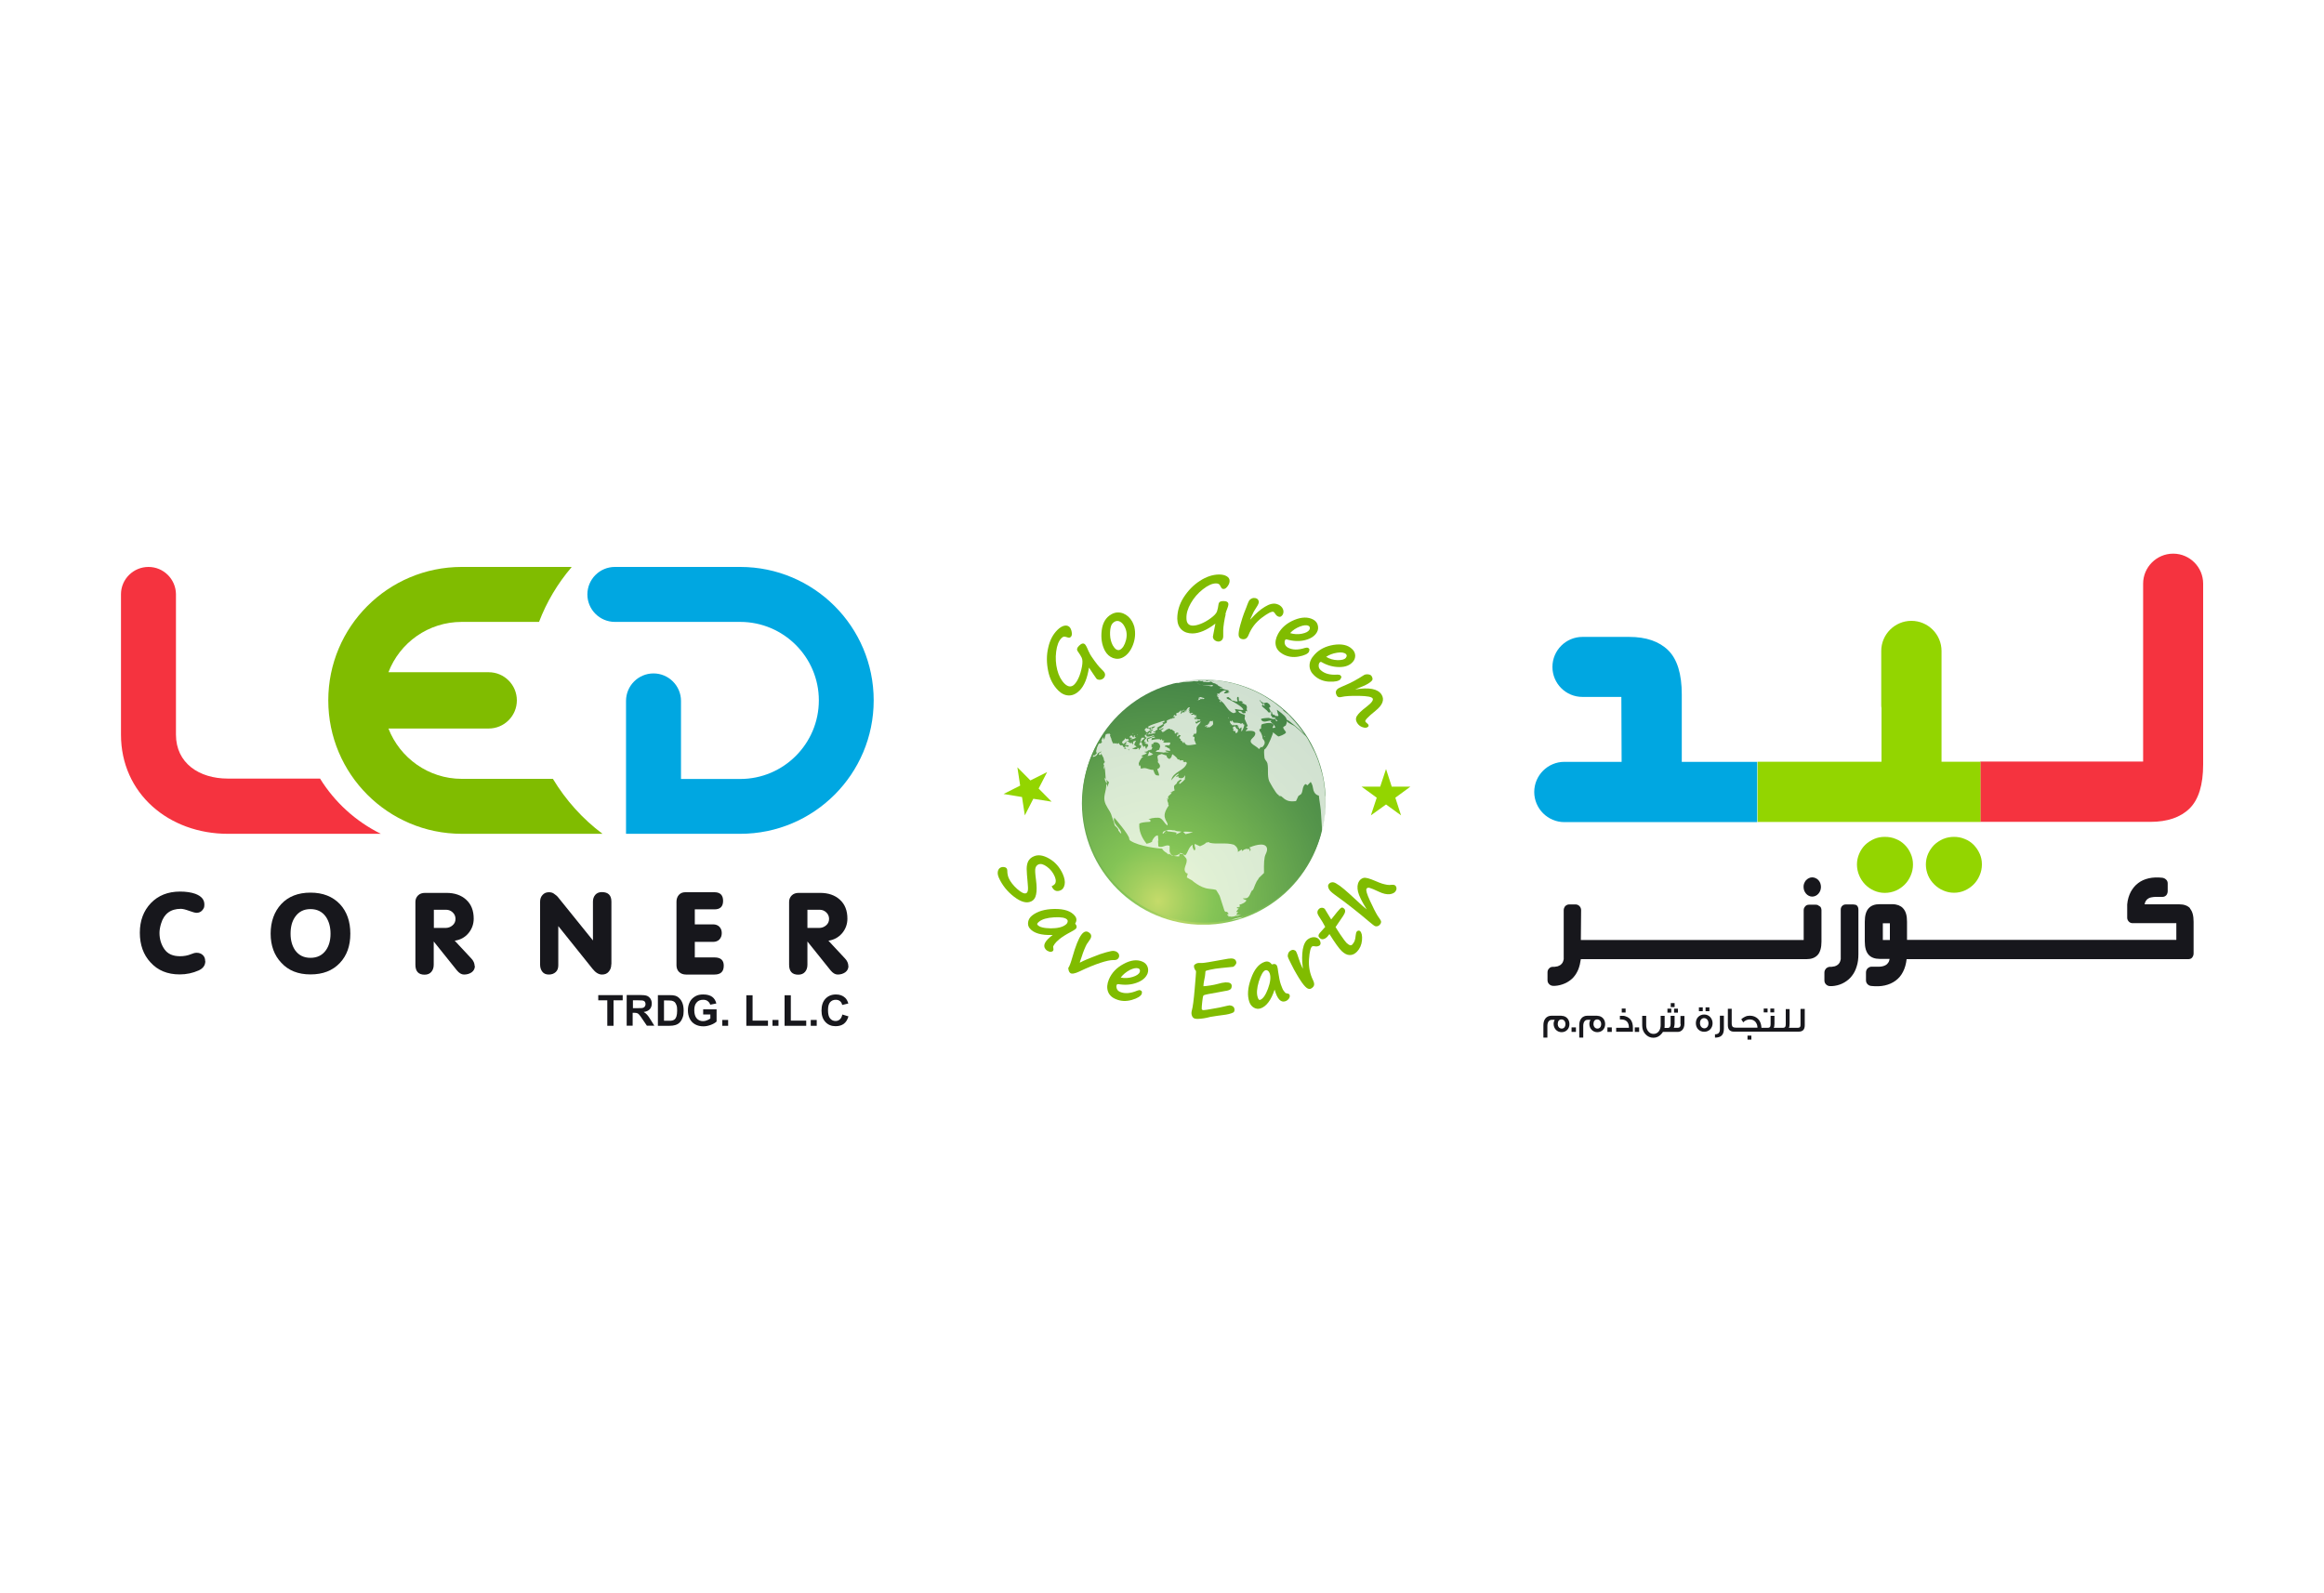 <?xml version="1.0" encoding="UTF-8"?>
<svg id="Layer_1" data-name="Layer 1" xmlns="http://www.w3.org/2000/svg" xmlns:xlink="http://www.w3.org/1999/xlink" viewBox="0 0 175 120">
  <defs>
    <style>
      .cls-1 {
        fill: #00a7e1;
      }

      .cls-1, .cls-2, .cls-3, .cls-4, .cls-5, .cls-6, .cls-7, .cls-8, .cls-9, .cls-10, .cls-11, .cls-12, .cls-13, .cls-14 {
        stroke-width: 0px;
      }

      .cls-2 {
        fill: url(#linear-gradient-3);
      }

      .cls-2, .cls-5 {
        mix-blend-mode: multiply;
      }

      .cls-15 {
        filter: url(#luminosity-noclip-3);
      }

      .cls-16 {
        clip-path: url(#clippath);
      }

      .cls-3, .cls-9 {
        fill: none;
      }

      .cls-17 {
        mask: url(#mask);
      }

      .cls-18 {
        filter: url(#luminosity-noclip);
      }

      .cls-4 {
        fill: url(#radial-gradient);
      }

      .cls-5 {
        fill: url(#linear-gradient);
      }

      .cls-19 {
        clip-path: url(#clippath-1);
      }

      .cls-20 {
        clip-path: url(#clippath-4);
      }

      .cls-21 {
        clip-path: url(#clippath-3);
      }

      .cls-22 {
        clip-path: url(#clippath-2);
      }

      .cls-23 {
        clip-path: url(#clippath-7);
      }

      .cls-24 {
        clip-path: url(#clippath-8);
      }

      .cls-25 {
        clip-path: url(#clippath-6);
      }

      .cls-26 {
        clip-path: url(#clippath-5);
      }

      .cls-27 {
        clip-path: url(#clippath-9);
      }

      .cls-6 {
        fill: #17171c;
      }

      .cls-7 {
        fill: #80bc00;
      }

      .cls-28 {
        clip-path: url(#clippath-10);
      }

      .cls-29 {
        clip-path: url(#clippath-11);
      }

      .cls-8 {
        fill: url(#radial-gradient-2);
      }

      .cls-9 {
        clip-rule: evenodd;
      }

      .cls-10 {
        fill: #93d500;
      }

      .cls-30 {
        opacity: .75;
      }

      .cls-11 {
        fill: #f5333f;
      }

      .cls-12 {
        fill: url(#linear-gradient-4);
      }

      .cls-13 {
        fill: url(#linear-gradient-2);
      }

      .cls-31 {
        isolation: isolate;
      }

      .cls-14 {
        fill: #fff;
      }

      .cls-32 {
        mask: url(#mask-3);
      }

      .cls-33 {
        mask: url(#mask-2);
      }

      .cls-34 {
        mask: url(#mask-1);
      }
    </style>
    <clipPath id="clippath">
      <path id="SVGID" class="cls-3" d="M81.47,60.5c0,5.05,4.09,9.15,9.14,9.15s9.15-4.1,9.15-9.15-4.09-9.15-9.15-9.15-9.14,4.1-9.14,9.15"/>
    </clipPath>
    <radialGradient id="radial-gradient" cx="1758.21" cy="217.26" fx="1758.21" fy="217.26" r=".86" gradientTransform="translate(-34565.2 -4213.94) scale(19.71)" gradientUnits="userSpaceOnUse">
      <stop offset="0" stop-color="#c5db6a"/>
      <stop offset=".12" stop-color="#a3cf5f"/>
      <stop offset=".25" stop-color="#84c456"/>
      <stop offset=".26" stop-color="#83c355"/>
      <stop offset=".75" stop-color="#56964b"/>
      <stop offset="1" stop-color="#458547"/>
    </radialGradient>
    <filter id="luminosity-noclip" x="81.15" y="49.58" width="17.32" height="15.42" color-interpolation-filters="sRGB" filterUnits="userSpaceOnUse">
      <feFlood flood-color="#fff" result="bg"/>
      <feBlend in="SourceGraphic" in2="bg"/>
    </filter>
    <clipPath id="clippath-1">
      <rect id="SVGID-2" data-name="SVGID" class="cls-3" x="82.81" y="51.56" width="14.02" height="11.47"/>
    </clipPath>
    <clipPath id="clippath-2">
      <path id="SVGID-3" data-name="SVGID" class="cls-9" d="M96.8,56.52c.35,3.14-2.5,6.03-6.35,6.46-3.86.43-7.26-1.77-7.61-4.91-.35-3.14,2.5-6.03,6.35-6.45,3.86-.43,7.27,1.77,7.61,4.91"/>
    </clipPath>
    <filter id="luminosity-noclip-2" x="81.15" y="-7965.98" width="17.32" height="32766" color-interpolation-filters="sRGB" filterUnits="userSpaceOnUse">
      <feFlood flood-color="#fff" result="bg"/>
      <feBlend in="SourceGraphic" in2="bg"/>
    </filter>
    <mask id="mask-1" x="81.15" y="-7965.98" width="17.32" height="32766" maskUnits="userSpaceOnUse"/>
    <linearGradient id="linear-gradient" x1="1880.58" y1="388.33" x2="1881.43" y2="388.33" gradientTransform="translate(4322.72 -20446.37) rotate(90) scale(10.9)" gradientUnits="userSpaceOnUse">
      <stop offset="0" stop-color="#fff"/>
      <stop offset=".11" stop-color="#e6e7e7"/>
      <stop offset=".66" stop-color="#747578"/>
      <stop offset=".9" stop-color="#47484c"/>
      <stop offset=".98" stop-color="#323337"/>
      <stop offset="1" stop-color="#2c2d30"/>
    </linearGradient>
    <mask id="mask" x="81.15" y="49.58" width="17.32" height="15.42" maskUnits="userSpaceOnUse">
      <g class="cls-18">
        <g class="cls-19">
          <g class="cls-31">
            <g class="cls-22">
              <g class="cls-34">
                <rect class="cls-5" x="81.86" y="50.42" width="15.91" height="13.75" transform="translate(-5.75 10.22) rotate(-6.31)"/>
              </g>
            </g>
          </g>
        </g>
      </g>
    </mask>
    <clipPath id="clippath-3">
      <rect id="SVGID-4" data-name="SVGID" class="cls-3" x="82.81" y="51.56" width="14.02" height="11.47"/>
    </clipPath>
    <clipPath id="clippath-4">
      <path id="SVGID-5" data-name="SVGID" class="cls-9" d="M96.8,56.52c.35,3.14-2.5,6.03-6.35,6.46-3.86.43-7.26-1.77-7.61-4.91-.35-3.14,2.5-6.03,6.35-6.45,3.86-.43,7.27,1.77,7.61,4.91"/>
    </clipPath>
    <linearGradient id="linear-gradient-2" x1="1880.58" y1="388.33" x2="1881.43" y2="388.33" gradientTransform="translate(4322.72 -20446.37) rotate(90) scale(10.9)" gradientUnits="userSpaceOnUse">
      <stop offset="0" stop-color="#bfd96f"/>
      <stop offset=".24" stop-color="#aad268"/>
      <stop offset=".9" stop-color="#74c058"/>
      <stop offset="1" stop-color="#74c058"/>
    </linearGradient>
    <clipPath id="clippath-5">
      <rect id="SVGID-6" data-name="SVGID" class="cls-3" x="82.25" y="51.35" width="17.51" height="18.02"/>
    </clipPath>
    <clipPath id="clippath-6">
      <path id="SVGID-7" data-name="SVGID" class="cls-3" d="M81.52,60.34c0,5.05,4.09,9.15,9.15,9.15s9.15-4.1,9.15-9.15-4.1-9.15-9.15-9.15-9.15,4.1-9.15,9.15"/>
    </clipPath>
    <radialGradient id="radial-gradient-2" cx="1758.22" cy="217.26" fx="1758.22" fy="217.26" r=".86" gradientTransform="translate(-34567.17 -4214.33) scale(19.71)" xlink:href="#radial-gradient"/>
    <filter id="luminosity-noclip-3" x="81.2" y="49.43" width="17.32" height="15.42" color-interpolation-filters="sRGB" filterUnits="userSpaceOnUse">
      <feFlood flood-color="#fff" result="bg"/>
      <feBlend in="SourceGraphic" in2="bg"/>
    </filter>
    <clipPath id="clippath-7">
      <rect id="SVGID-8" data-name="SVGID" class="cls-3" x="82.85" y="51.4" width="14.02" height="11.47"/>
    </clipPath>
    <clipPath id="clippath-8">
      <path id="SVGID-9" data-name="SVGID" class="cls-9" d="M96.85,56.37c.34,3.14-2.5,6.03-6.35,6.45-3.86.43-7.26-1.77-7.61-4.91-.35-3.14,2.5-6.03,6.35-6.45,3.86-.43,7.26,1.77,7.61,4.91"/>
    </clipPath>
    <filter id="luminosity-noclip-4" x="81.2" y="-7965.98" width="17.32" height="32766" color-interpolation-filters="sRGB" filterUnits="userSpaceOnUse">
      <feFlood flood-color="#fff" result="bg"/>
      <feBlend in="SourceGraphic" in2="bg"/>
    </filter>
    <mask id="mask-3" x="81.2" y="-7965.98" width="17.32" height="32766" maskUnits="userSpaceOnUse"/>
    <linearGradient id="linear-gradient-3" x1="1880.59" y1="388.33" x2="1881.43" y2="388.33" gradientTransform="translate(4322.65 -20445.69) rotate(90) scale(10.9)" xlink:href="#linear-gradient"/>
    <mask id="mask-2" x="81.2" y="49.43" width="17.32" height="15.42" maskUnits="userSpaceOnUse">
      <g class="cls-15">
        <g class="cls-23">
          <g class="cls-31">
            <g class="cls-24">
              <g class="cls-32">
                <rect class="cls-2" x="81.91" y="50.26" width="15.91" height="13.75" transform="translate(-5.74 10.22) rotate(-6.31)"/>
              </g>
            </g>
          </g>
        </g>
      </g>
    </mask>
    <clipPath id="clippath-9">
      <rect id="SVGID-10" data-name="SVGID" class="cls-3" x="82.85" y="51.4" width="14.02" height="11.47"/>
    </clipPath>
    <clipPath id="clippath-10">
      <path id="SVGID-11" data-name="SVGID" class="cls-9" d="M96.85,56.37c.34,3.14-2.5,6.03-6.35,6.45-3.86.43-7.26-1.77-7.61-4.91-.35-3.14,2.5-6.03,6.35-6.45,3.86-.43,7.26,1.77,7.61,4.91"/>
    </clipPath>
    <linearGradient id="linear-gradient-4" x1="1880.59" y1="388.33" x2="1881.43" y2="388.33" gradientTransform="translate(4322.69 -20445.68) rotate(90) scale(10.9)" xlink:href="#linear-gradient-2"/>
    <clipPath id="clippath-11">
      <rect id="SVGID-12" data-name="SVGID" class="cls-3" x="82.3" y="51.2" width="17.51" height="18.02"/>
    </clipPath>
  </defs>
  <polygon class="cls-10" points="104.37 57.92 104.8 59.25 106.2 59.25 105.07 60.08 105.5 61.41 104.37 60.59 103.23 61.41 103.67 60.08 102.53 59.25 103.93 59.25 104.37 57.92"/>
  <polygon class="cls-10" points="77.17 61.41 76.96 60.03 75.57 59.8 76.82 59.17 76.61 57.79 77.59 58.78 78.85 58.15 78.21 59.39 79.19 60.38 77.81 60.16 77.17 61.41"/>
  <g class="cls-16">
    <rect class="cls-4" x="81.47" y="51.35" width="18.29" height="18.29"/>
  </g>
  <g class="cls-17">
    <g class="cls-21">
      <g class="cls-20">
        <rect class="cls-13" x="81.86" y="50.42" width="15.91" height="13.75" transform="translate(-5.75 10.22) rotate(-6.31)"/>
      </g>
    </g>
  </g>
  <g class="cls-30">
    <g class="cls-26">
      <path class="cls-14" d="M87.44,54.77c.06,0,.1-.1.17-.05h0c-.02.14-.16.16-.22.25h0s0,0,0,0h0s-.03.04-.11.04h-.01s-.03.02-.05.04c.03.16.22-.11.35-.04h0s0,.04-.25.15t.11,0s0,.02-.03.05c.13.29.4-.27.66-.15h0s0,.02,0,.02v.03s.03.02.08-.02c.03,0,.04,0,.09.05h0c.05.06.13.08.19.13h0q-.06.05-.06.07s.03.02.06.02h0s-.01.04-.01.04c.1.04.11-.03.11-.04h-.01v-.03c.07-.02.18.03.21.06h0s0,0,0,0h0s0,0,0,0c-.13.04-.16.06-.18.07t.06,0h0c-.05.1-.05.12-.05.15h.01s.03,0,.03,0c.02-.01.06-.03.12-.09-.02-.01-.05-.02-.08-.03h0s.02-.01.02-.01h0s0,0,0,0t.2.07h0c-.12.13-.18.19,0,.28h0s-.02.05-.02.09c.13,0,.13.16.22.2,0-.06.02-.09.04-.11h0c.15.3.18.3.9.2q-.1-.26-.12-.3h-.01c-.02-.09.04-.17,0-.25h0q-.12-.05-.14-.06h0c.09-.05.09-.17.16-.23h0s0,0,.03.07h.04s0,0,0,0c.02-.02.05-.06.06-.09.05-.13-.02-.27.02-.4.06-.18.26-.27.31-.46-.09.04-.23.1-.25.11h0s0,0,0,0h0s0,0,0,0h0s-.04.06-.08.05h0s0-.02,0-.02t-.05,0h0c.01-.06-.05-.1-.02-.15h0c.07.05.08.06.1.07h.01c0-.08,0-.09.04-.11.07-.03.15,0,.21-.03h0c.05-.09-.16-.08-.24-.07-.1,0-.15.01-.17-.03h.02s-.02-.02-.02-.02c.09.04.15.02.18,0h.01s0-.02,0-.02c-.09-.03-.17.06-.25-.01h0c.06-.06.14-.04.2-.08h.01s-.01-.04-.01-.04c-.02,0-.05.02-.1.02h0s0-.02,0-.02c.02-.04.11-.07.07-.13h0c-.1.05-.13.03-.14.03h0s0-.04,0-.04c-.09-.06-.18.04-.28,0h0c.04-.08.13-.07.17-.13,0,0-.09-.02-.14.01h-.01s0-.02.03-.04c-.09.03-.1.05-.09.07h0q-.08-.08-.08-.08h0s-.01-.02-.01-.02t.05-.03v-.02c-.06-.04-.07-.04-.1-.02h0s-.01-.02-.01-.02t.09-.06h0s-.04,0-.06-.01c.02-.01.05-.01.07-.03v-.02s-.08,0-.1.02h0s0-.03.09-.11c.02-.02.04-.04,0-.07-.02-.01-.06-.02-.13.04h0s-.07.1-.12.15h0s0,.11-.04.16h0s-.01-.1-.04-.14c-.1,0-.03.2-.14.18t-.02-.05c-.05,0-.19.1-.21.16h0s-.02-.07.03-.13c.07-.08.17-.12.25-.19-.12,0-.17.13-.28.15h0s0-.02,0-.02c.01-.03.04-.05.06-.07-.03,0-.05-.02-.11.03-.04.04-.07.08-.11.11-.06.04-.16.01-.18.11.03.01.03.02.03.06h.02s-.03.02-.06.03c.03.01.03,0,.05,0h0s-.02.06-.13.05h0s.01-.05.01-.07t-.05.01h-.01s0,0,0,0c-.08.05-.09.09-.1.1q.14.02.16.04h0s-.08,0-.12,0h-.02s0,.01,0,.01q.08.01.12.03h0c-.06.1-.17.04-.25.07.02.01.03.01.06.04h0s-.02.01-.15,0h.02s-.03.03-.09.04h0s-.02.01-.08.04h-.01c-.11.05-.13.08-.14.11t.04.05h0c-.04.12-.18.11-.25.2M90.17,51.65h0s.01.01.04.02q.42.13.73.15s.01,0,.07,0h0s.05.02.05.02h0s0,0,0,0h0s.17.02.2,0t-.02-.02h.01c.06,0,.06,0,.07,0-.02-.04-.06-.04-.08-.07-.42.11-1.04-.08-1.05-.08h-.03ZM84.9,55.99s-.07.01-.13.05c0,0,.01.01.02.03h0s-.05.05-.1.07h0s.04,0,.04,0c0,0,0,.01-.02.03.1-.01.12-.02.12.02h0s-.1.01-.15.04c.04.13.22-.03.28.1h0c-.04.06-.07.08-.18.04-.05-.02-.08-.03-.11-.01,0,.06,0,.19.17.21.08.02.16,0,.21-.02.12-.04.25-.08.39-.06-.04-.02-.07-.03-.08-.04h0s0,0,0,0h0q.15-.03.16-.02c0-.1-.12-.1-.16-.17h0s0-.02.02-.08c.03-.07.07-.14.1-.21,0-.03-.02-.03-.04-.02-.05.01-.05.02-.16.07h0c-.02.06,0,.12-.01.18h0s-.04.02-.05,0c-.03-.04-.03-.1-.06-.15,0,.02,0,.04,0,.08h0c-.08.02-.09,0-.09-.01h0s.01-.01.01-.01c-.02-.02-.11-.03-.15-.01h0c.05-.07.03-.1-.03-.08M86.87,55.53h0c-.15,0-.29.1-.45.1-.11,0-.16-.02-.17-.1h0s.03.03.07,0c-.02-.02-.06-.04-.12-.03-.09.02-.03.17.03.2.07.05.18.03.23.02.13-.03.19-.06.38-.14l-.02-.03h0s.03.01.04-.03M86.45,54.93h0s-.03.04-.03.03c0,.02,0,.04.05.03h0s0,0,0,0c.03,0,.07-.02.16-.07h0s0,0,0,0h0s0,0,0,0h0s-.02.03-.04.06c0,0,.31-.18.34-.11h0c-.04.06-.06.07-.18.12.02.02.03.03.04.05h0c-.06,0-.11-.05-.17-.05-.06.02-.04.09-.02.1.05.04.15-.03.17.05h0s-.06.04-.12.04c-.11,0-.12.04-.12.04.03.03.13.04.17.04h0c-.05.06-.1.1-.12.11-.05,0-.06-.06-.11-.07-.01,0-.02,0-.03.03.01.02.02.03.04.03h0s0,.02,0,.02h0s0,0,0,0h0s-.08.04-.13.05h0c0,.05.08.05.09.04v-.02s0,0,0,0c.12-.05.26-.01.38-.07h0s-.02.03-.02.03c.08-.03.1-.05.11-.06h0s0,0,0,0c.02.01.03,0,.03-.02-.02-.03-.03-.03-.08-.02h0s0,0,0,0h0s0,0,0,0h0s-.07.01-.09-.02h0s.02-.04.05-.04c.04,0,.07.01.11,0h0s.02-.01.02-.01h0s-.02,0-.02-.04h0s0,0,0,0c.01-.02.03-.04.11-.06t.08-.12s-.06,0-.09.02h0c.03-.08.05-.1.22-.19.19-.1.26-.14.26-.23-.03,0-.05.01-.09,0h0s.03-.04.11-.07h0s0,0,0,0c.03-.01.08-.03.09-.08v-.02c-.07-.02-.18.02-.2.02h0s0,0,0,0h0s-.02.01-.02.01t-.34.11c-.49.15-.59.22-.72.3.02.04.07-.01.09.02M89.21,62.99h0s0,0,0,0c.19-.05.38-.1.57-.15h.01s0,0,0,0c-.08-.01-.59-.07-.71-.03-.03.01-.03.02-.01.03.03.03.15.14.15.14h0ZM91.18,54.83h0s0,0,0,0h0s.11-.09.11-.14c0,0,0-.18-.02-.24-.01-.01-.03-.05-.09.04h0s-.07-.07-.11-.03c-.02.03-.03.07-.06.1,0,0-.02.03-.04.04.02,0,.03,0,.05.02h0s-.06.01-.11.05c-.03.03-.02.04-.01.05h.01s.02.03-.11.05c-.09,0-.09,0-.11.02h0s0,0,0,0c.02.01.05,0,.07.02h0q-.07.02-.06.04h0s0,0,0,0h0s0,.05.02.06h0s.05-.06.08-.08c.02-.02.04,0,.05,0,.02.03-.05.13-.05.13.02,0,.03,0,.06-.02.06-.03.09-.04.15-.02h0s-.03.03-.05.05h0s.12-.05.22-.13M96.87,54.34h.01q1.13.89,1.36,1.2h0s0,0,0,0c-.27-.44-.65-.91-1.11-1.4l-.13-.13s-.09-.08-.13-.12h0s.03.04.05.05l.02.02h0s0,0,0,0h0s0,0,0,0h0s0,0,0,0h0s.05.05.07.07h0c-.14-.12-.29-.23-.44-.35h0s0,0,0,0c-.02-.02-.04-.04-.06-.06h0s.08.03.12.05c-.22-.18-.51-.43-.74-.59-.71-.48-.8-.53-1.42-.84-.71-.31-.86-.37-1.62-.59-.63-.14-1.04-.24-1.87-.29-.9-.02-1.32,0-2.16.14-.2.04-.33.07-.42.09h0s.08,0,.13-.02h0s.04,0,.06-.01c-.01,0-.04,0-.05,0h0c.09-.02.2-.05.38-.07h-.01c-.33.07-.44.09-.52.11v.02c.07-.01.15-.03.22-.04h0s-.05.01-.07.02c.04,0,.08,0,.11,0h0s-.04,0-.06.01t-.02,0h.09c.19-.04.29-.06.31-.07h-.02s0,0,0,0c.13-.02.19-.02.2-.02h0s0,0,0,0c-.04,0-.04.01-.04.01.12,0,.57-.04.65-.05h-.01s0-.01,0-.01c.12-.01.24.02.36.01.02-.02.04-.04.07-.05h0q.08,0,.18-.03s-.04.02-.06.02h-.02s.02,0,.02,0c-.03,0-.08,0-.11,0,.03.01.08.03.11.04h.04s0,0,0,0h0s.08,0,.12,0l-.02-.02h0s.04,0,.06.01v.03s0,0,0,0c-.02,0-.05,0-.07.01h0c.08,0,.1.01.14,0,.13-.03.14-.03.22-.03l-.04-.02h0v-.03h0s.06,0,.08,0h.03s-.04.02-.06.03h0s.09.01.13.01h0s0,0,0,0c.24.01.33.03.41.04-.04.01-.04.01-.04.01h0c-.28-.06-.44-.03-.62.02h-.01s0,0,0,0h0s-.1,0-.14,0l-.02.02s.43.09.58-.02c.09.02.14.11.23.13h0c.07,0,.12.01.17.03h0s-.05,0-.07,0h-.02q.15.06.24.1v.03s0,0,0,0c-.02,0-.04,0-.06-.01.09.05.19.09.28.13h0s.09.04.12.06c-.01.01-.04.03-.05.04-.01,0-.03-.02-.05-.03v-.02s-.05,0-.07,0l-.02.05c.22,0,.41.14.63.15h0s.01.05.02.07c-.01.01-.03.03-.04.05h0s0,.02,0,.02c.04,0,.09-.02.12-.04-.09.14-.4.13-.41.13,0-.02-.02-.04-.03-.05.04-.03.09-.07.13-.1l.02-.04q-.13-.11-.48.16h0s-.01.04-.02.06c-.02,0-.05.03-.07.03h0s-.02-.04-.02-.04c-.03.02-.07.05-.1.06h0s.04.03.06.04v.02s.07.04.1.06h-.04s-.08-.03-.11-.04c0,.04,0,.04,0,.04.02,0,.04.02.06.02,0,.02,0,.04-.01.06h.01s.05,0,.05,0h0s0,0,0,0v.04s.06,0,.06,0h0l-.05.04h0s.06.04.06.04h-.02s-.01,0-.01,0h-.04c.05.06.06.07.13.11h0s.04.03.05.04h0s-.06.06-.09.09c.03.03.08.07.13.09-.03-.06-.05-.11-.04-.13h0c.39.24.49.78.97.93t.02,0s.1-.04.14-.05l.04-.03s0,0-.09-.23h0c.21.02.42.09.63.07,0-.06-.04-.25-1.06-.78h-.04s0-.01,0-.01h0s0,0,0,0h0q-.12-.04-.16-.1s.02-.04.02-.06q.07-.03.12-.02h0c.14.1.19.15.25.25.11.03.22.04.33.09.04,0,.09-.01.13-.01-.08-.21-.05-.27-.02-.33.02,0,.06,0,.08,0h0s0,0,0,0q.01.05.03.28h0s0,0,0,0c.01.01.03.03.05.04.02,0,.04,0,.06,0h.04v-.02h0s0,0,0,0c.08.04.15.07.18.09h0s-.08.03-.12.04t.36.19s.02.11.05.15q-.06.24.05.33h-.02s-.01-.02-.01-.02q-.15-.02-.15-.02h0s0,.11.02.15c-.09,0-.17.05-.25,0h0s.06,0,.06,0c-.02-.01-.04-.02-.06-.03h-.04s0,0,0,0h0s0,0,0,0h0s0,0,0,0c-.01-.03-.03-.06-.04-.09h0q-.15-.03-.19-.04l-.04.04c.06.09.22.17.48.24.02.05.04.11-.01.31h0q.24.54.24.54s-.04.03-.05.04l-.05.02s0,.04,0,.06c.04.02.08.04.12.06h0s0,0,0,0q-.16.15-.17.2c1.07-.15.64.39.63.39t-.19.19h0c-.29.34.37.51.55.76.06-.05.11-.12.16-.17,0,.02.02.04.03.05.04-.01.09-.04.12-.07l.02-.03h0c.19-.24.12-.4-.04-.57h0c-.05-.37-.21-.56-.25-.58h0q-.01-.06,0-.15h0s.05,0,.06.01c.02-.01.04-.03.06-.04,0-.17,0-.3.08-.33,0,0,.65-.21.82.01.01.01.02.04.03.06v.04q-.09.14-.07.18c.17,0,.21-.06.21-.06-.11-.2-.26-.33-.32-.38-.01-.01-.04-.03-.05-.04l.04-.05.04-.02h0c-.26-.05-.61.24-.8-.09v-.05c.12-.07.58-.08.58-.08h0s0,0,0,0h0q.47.16.52.03h0q-.02.14,0,.17s.08.04.11.05h0s.03-.02.03-.02q-.02-.06-.11-.1h.01s-.05-.07-.06-.1h-.02s0,0,0,0c.02,0,.04-.02.06-.03q-.14,0-.17-.01h0c-.09-.02-.11-.02-.16-.06.02-.01.04-.02.06-.04-.03-.03-.06-.05-.1-.06h0s0,0,0,0c.06-.1,0-.22.06-.32h0c.06.09.02.21.13.28v-.05s.01,0,.01,0c.06.04.08.06.12.07h0s.02.05.03.06c.02,0,.02,0,.02,0,.02,0,.04-.01.06-.02.03.02.09.03.12.03.01-.02.03-.04.04-.06v-.02s-.02-.04-.03-.06h-.01s0-.01,0-.01t-.08-.33h0c.52.37.71.57.75.75.04.02.06.02.25.14t-.21-.26M95.63,53.75h0c0,.07-.05.09-.17.06h0c-.13-.21-.37-.31-.51-.51h0s0,0,.03,0h0s.01.01.03,0c.01-.02-.02-.05,0-.07h.02s.15.15.15.06v-.02h0c-.02-.08-.02-.08-.11-.15,0,.02.01.04.02.06h0s-.01.02-.08,0h0s-.02-.03-.07-.09c-.11-.13-.15-.18-.15-.21t.03,0h0s.07.09.11.12h0s0,0,0,0c.03-.01.15.09.15.1h.02c.09.02.16-.04.24-.03h.03s.04.02.07.04c.18.11.22.3.14.33-.02,0-.04,0-.06,0q.12.25.12.31M92.67,54.54h0s-.01-.02-.01-.02h-.01s0,0,0,0c-.03-.02-.02-.06-.04-.09-.04.02-.04.03-.06.05-.01.05,0,.08.08.18h0q-.07.01-.07.03h0s.08,0,.1,0h0s0,0,0,0c.01.02.07.08.09.08h0s-.03-.06-.03-.06h0s.02.07.04.1h0s0,0,0,0c0,0,.01-.03,0-.06h0s.04.02.07.03c-.02-.04-.02-.06,0-.06h0s.06.04.06.06q.14-.04.15-.05h0s0,0,0,0h0c.06.01.1.07.17.08h0s-.03.05-.08.06c.01.02.02.03.03.05.06-.05.08.03.11.13.02-.01.02-.01.05-.05.05-.06.08-.08.11-.07h0c.02.1-.05.2,0,.3l.02-.02h0s0,0,0,0c.1-.12.19-.4.18-.51-.01.01-.03.02-.06.02h0s-.03-.08-.06-.1c-.03-.02-.06-.02-.15.04h0c-.07-.09-.4-.09-.49-.09-.1,0-.1-.11-.16-.16-.02,0-.03,0-.07.04h0s0,0,0,0h0s-.03.03-.05.06h0s0,0,0,0h0ZM93.01,55.37s.07,0,.1-.03h0c.1-.11.09-.3-.02-.29,0,0-.01,0-.03,0h0s-.03-.05-.01-.07c-.04-.02-.05-.02-.06-.02h0s0,0,0,0c0-.02,0-.02,0-.04,0-.02,0-.02,0-.03,0,0-.08-.08-.19.02h0s-.06.09,0,.13c.01,0,.04.02.04.03,0,.03-.04.04-.05.07.03,0,.06.06.06.06.01.02.05,0,.05,0t.05-.02s.03.04.04.17c.04-.02.03.01.03.01h0ZM90.12,52.87h0c.16.05.26-.09.26-.11h.01s.03.04.08.07c0-.03,0-.04,0-.07h0c.07.02.08.03.05.05.08-.01.12-.07.12-.07-.06-.02-.28-.09-.29-.09h-.02q-.16.06-.16.08s.03.02.04.02c0,0,.02-.02.12-.01h0s-.03,0-.06.02c-.06.01-.08.02-.08.03,0,.03.03.05,0,.08-.02.02-.06.02-.11.02M94.14,64.13h0s0,0,0,0h0s-.03.1-.05.15h0c-.01-.05-.03-.11-.03-.16-.02,0-.05-.02-.07-.02l-.04.04h0s0-.02,0-.02c-.06-.02-.11-.04-.29.04h0q-.05.03-.17.12s.02-.05.02-.08q-.02-.06-.02-.05h0c-.26.15-.27.16-.29.2h0s0-.01,0-.01v-.02s0,0,0,0c.03-.34-.31-.52-.31-.52-.6-.19-1.24,0-1.85-.15h0s-.02-.05-.02-.05c-.08.02-.15.03-.23.05q-.04.1-.39.24l-.05.03c-.13-.05-.26-.12-.39-.18h0c-.1.16.14.36-.04.5-.09-.1-.17-.29-.13-.43h-.02c-.29.18-.31.55-.53.79h0c-.07-.04-.18-.09-.4-.12h-.02s0,0,0,0c-.71.44-.77-.2-.77-.21q.02-.38-.02-.4c-.29-.12-.55.21-.84.04h0s0,0,0,0h0s0,0,0,0h0s0-.01,0-.01c0-.08,0-.16-.02-.4h.01s.02.03.02.03h0c0-.14-.03-.28-.04-.42q-.25,0-.46.46s.04,0,.06,0h0c-.18.11-.43.17-.45.17h0q-.59-.74-.55-1.47v-.04q.13-.11.77-.14s.05-.02.07-.02c0-.04,0-.1-.03-.14,0-.02,0-.02,0-.02h0s0,0,0,0c-.02,0-.05.01-.08.02l-.03-.03h0s0,0,0,0c.31-.15.76-.12.82-.11.29.1.35.44.61.57.03-.2-.12-.32-.18-.49l.02.02h0q-.22-.39.25-1.03s-.02-.06-.04-.07h0q.03-.12-.06-.29h0s.02-.05.02-.07c-.01-.02-.03-.04-.04-.06,0-.01.01-.03.02-.05h0s.04.04.06.05c.02.05.02.05.02.05,0-.16,0-.17,0-.25h0c.23-.19.24-.23.3-.33-.04.02-.09.04-.14.06h-.01s0-.03.34-.18q-.09-.34.01-.39h0c.14-.11.16-.15.19-.22h-.01s0-.01,0-.01h0s0,0,0,0h0c.09-.06.16-.15.26-.19h0,0s0,0,0,0h0s.06.03.09.04q-.21.2-.21.26s.05.02.07.03c.22-.16.31-.27.38-.35-.02-.1.03-.19.02-.28h-.02q-.17.32-.5.16s.02-.05.02-.08c-.07,0-.14.02-.21.02h0v-.02h0c.16-.11.17-.13.22-.2q-.15-.04-.57.49v-.02c.15-.66.99-.67,1.19-1.29h-.03s0-.02,0-.02c-.01-.02-.03-.04-.04-.06h-.02s0,0,0,0l-.04.05h0q-.16-.05-.18-.06h0s.04-.04.06-.06q-.07-.05-.25-.02h-.03s-.02.02-.02.02h0v-.07s-.11,0-.15-.02h0s0,0,0,0h0q-.04-.15-.4-.39c-.04.08-.05.16-.08.24h0c-.12.1-.13.11-.16.16v-.02s-.02-.05-.03-.07c-.03,0-.09.01-.12.03h0s.03-.04.05-.05c-.03-.03-.07-.07-.1-.1h0s0,0,0,0c0-.02.02-.05.03-.07-.13-.03-.24-.09-.36-.12h-.04q-.26.08-.28.13c-.07.16.08.32,0,.48h0c.24.24.23.42-.04.53q.16.39.14.48h-.02c-.26,0-.28-.05-.42-.43h-.02c-.23.02-.42-.13-.65-.13h-.03s0,0,0,0q-.17.04-.23.04h0c0-.12,0-.14-.04-.23l-.03-.02s-.03.04-.04.06q-.03-.08-.04-.22c.03-.07.06-.13.09-.2q.1-.14.1-.15v-.02s0,0,0,0l.06-.02s-.03-.02-.03-.02h-.01s.01,0,.01,0c.04,0,.1-.03.13-.06h0s-.1-.04-.14-.06h0c.13-.1.32-.1.43-.24-.14-.03-.16-.05-.21-.08h.01q.2,0,.28-.08s-.04-.02-.06-.02h0s.1-.02.15-.01h.01s0,0,0,0h0s0,0,0,0l.03-.06h0s0,0,0,0c.02.02.04.03.06.05h.02s0,0,0,0c.04-.06.09-.12.12-.18-.03-.02-.07-.06-.09-.09h0s0-.02,0-.02h0s0-.01,0-.01h0s0,0,0,0c.02,0,.05-.02.06-.03v-.02s-.03,0-.03,0h0s0-.01,0-.01c0-.02-.02-.05-.02-.08.13-.02.14-.03.19-.05-.02,0-.05,0-.07-.01.02,0,.05-.02.07-.02,0-.02,0-.04,0-.06h0s0,0,0,0c.34-.12.54.2.49.32q-.05.11-.06.22-.23.04-.26.14c.21.03.43.02.64.07v-.02s0,0,0,0h0c.12-.02.25,0,.37,0t-.24-.07s-.05-.05-.05-.05h0q.07-.04.36.02h.03s0,0,0,0c-.01-.02-.03-.04-.04-.07,0-.02,0-.05.01-.07q-.28-.15-.29-.17s-.07,0-.11.01h.01s.03-.06.04-.08h-.02s0-.02,0-.02q.1-.03.26-.02h.06s.05-.09.09-.13c-.01-.02-.03-.06-.04-.09q-.49.02-.5,0h0s.06-.09.08-.13c.02-.03.01-.03.01-.03-.03.02-.06.04-.08.07h0s0-.05,0-.07l-.02-.03s-.06.06-.08.07h0s0,0,0,0c0-.02.01-.05.01-.08l-.02-.05s-.08.06-.11.09h0s-.02-.05-.04-.07q-.22-.03-.62.06s-.02,0-.02,0h0s.03-.09.03-.14c.12-.02.13-.02.26-.05-.02-.02-.04-.05-.05-.07q-.08,0-.47.19s-.01.06,0,.08c.01.03.02.07.03.1h0s-.03.05-.03.05c-.08-.08-.09-.09-.1-.22.02-.02.04-.05.06-.07v-.06h0c-.08.04-.26.16-.24.33.04,0,.11.01.15.03v.03s0,0,0,0c-.04,0-.11.03-.15.04.09.04.18.05.27.07,0,.02,0,.05,0,.07l.03.02q-.1.18-.11.19h0s-.02-.07-.02-.07c0,.04,0,.1,0,.14-.02,0-.05-.02-.07-.03-.02-.06-.03-.13-.03-.16-.02,0-.05-.01-.07-.02-.03.03-.06.08-.07.12h0s0,0,0,0c0-.04-.02-.09-.03-.13h0s-.04-.05-.04-.05h0s0,0,0,0h0s0,0,0,0h-.05s.02-.07.02-.07h0s0,0,0,0q-.06-.15-.12-.18h0s.06-.07.09-.1h0q.11-.08.21-.2-.1-.03-.19-.02s-.05.02-.06.03c0,.02,0,.03,0,.05h0s0,0,0,0c-.05.09-.07.12-.06.24h0l-.02.06h0s-.04.03-.06.05v.04s0,0,0,0c0,.02-.02.05-.03.07.05.03.11.02.16.06h0s0,0,0,0h0s-.03.04-.05.06l-.02.03.06-.03h0s0,.04,0,.04c-.04.04-.1.09-.13.12,0,.02,0,.04,0,.06-.02,0-.05,0-.07,0v-.03s.02-.06.02-.08c-.04,0-.1,0-.14,0v.02s0,0,0,0c.02,0,.04.02.06.03h0c-.29.11-.46-.04-.53-.11h-.02s-.05.02-.07.03c.04.02.1.02.14.01h0s0,0,0,0c-.05.04-.11.05-.15.1,0,.04,0,.1,0,.14h0s-.03-.08-.02-.12q-.38-.06-.39-.07h0s.04-.04.06-.05c0-.02-.02-.05-.03-.06-.02,0-.05,0-.07-.01-.02-.04-.05-.09-.07-.13-.07,0-.14.02-.2-.01h0s.04-.06.04-.06h-.06s-.03-.1-.04-.14v.04h0s0,0,0,0c-.05.02-.11.05-.16.07.01-.02.03-.04.04-.06-.06-.01-.12.03-.18,0h0s-.05-.02-.07-.02h-.01s0,.06,0,.06h0c-.15-.09-.21-.43-.21-.43l-.03-.05h0s0,0,0,0h0s0,0,0,0c-.01-.03-.03-.06-.03-.09h0s0,0,0,0c-.01-.02-.02-.05-.03-.06.01-.02.02-.05.03-.07-.01-.02-.03-.05-.05-.07-.13,0-.18,0-.29.04,0,0-.12.4-.13.42-.03-.06-.04-.14-.09-.19-.02.04-.03.09-.05.13-.05.06-.09.1-.01.24h0s0,0,0,0h-.03c-.07.11-.1.1-.17.08-.02.02-.05.06-.06.09h0s-.02-.01-.02-.01c-.02.06-.03.13-.05.2h0s0-.06,0-.06c-.06.1-.06.22-.1.33,0,.05,0,.12-.01.16.01-.01.03-.03.04-.05h0s0,.04,0,.04l.02.04h0s0,0,0,0h0c-.06.06-.11.12-.16.18-.06,0-.14,0-.17.04l.04.02c-.01.06-.01.06-.01.06.14-.02.31-.08.38-.28h0c.07-.04.14-.08.22-.12h.05s0,.02,0,.02c-.06.05-.15.06-.19.14l.02.02h0s-.04.04-.04.04h0s-.02,0-.02,0c.04.01.11.02.15.02l.02-.02.02-.03s0-.06,0-.08h0c.07.12.12.24.19.36h0s0,0,0,0h0c.02.12.02.14.05.22l.03.05.02-.03h0s-.02.1-.04.14c-.02.03-.02.03-.02.03,0-.02,0-.05,0-.08q-.04.07-.05.21s.04-.03.06-.05v.04s0,0,0,0c-.01.02-.03.04-.04.05l.04-.03h0q-.06.22-.02.31h0s0,.01,0,.01v-.02q.03-.17.05-.2c.06.31.06.62.09.93h0s-.03-.03-.05-.05l-.04-.05c.02.16.05.25.15.41l.03.02h0c.02-.1-.05-.19-.03-.29q.02.08.19.21h0c-.05.13-.09.26-.15.39h0q.04-.2-.06-.28h0s0,.06,0,.08v.05-.02h0c0,.4-.2.76-.13,1.15.07.4.37.69.51,1.05h0q.26.75.26.82.24.21.27.32c0,.05,0,.05,0,.05q.08.11.22.26c-.01-.48-.68-.67-.53-1.22.01.01,1.15,1.32,1.12,1.59,0,.05.05.12.09.15.67.43,2.15.59,2.39.6q.07.16.34.33s.08.07.12.11h.05s0,0,0,0h.01s-.03-.07-.03-.07h0q.1.04.29.18l.02-.03c.24.07.39.06.48.06h0q.02-.19.04-.24t.22.03h0q.03.09.26.35s.02.03.02.03c.16.37-.38.79.03,1.12,0-.02.01-.03.02-.05h0s0,0,0,0c0,.02.01.05.02.07,0-.02.02-.04.02-.05.02.12-.06.21-.06.33.02.01.04.02.05.03h0s0,0,0,0h0s.01,0,.01,0c.09.05.19.1.28.16l.04.02s.6.57,1.26.64c.57.06.57.09.58.13.08.13.17.26.24.4l.36,1.12c.05.11.15.1.18.09.04.03.09.08.12.12,0,.02,0,.06-.01.08h0s0,0,0,0c0-.02-.03-.04-.04-.06h-.02s.02.04.03.06h0s0,0,0,0c-.02.01-.04.02-.06.04v.03h.01s.05-.02.08-.03c.01.02.04.04.04.06l-.03.02h0v.03s.1,0,.14,0h0s0,0,0,0h-.02s0,0,0,0h.04s0,0,0,0c.03,0,.08.01.11.01h-.03s0,0,0,0c-.02,0-.05,0-.08.01.03,0,.07,0,.1,0,.02,0,.05-.02.08-.02h0s.05,0,.08,0h0s0,0,0,0c-.05,0-.12.02-.17.03.07,0,.14-.02.2-.04h0s0,0,0,0c.06-.01.12-.02.18-.02h0s.05-.01.07-.02h0s0,0,0,0c.04,0,.1-.02.15-.03h-.03s0-.01,0-.01h0q.07-.02.2-.09c-.14.04-.18.05-.32.06h0s0,0,0,0c-.03.01-.07.03-.1.04h0s.07-.01.1-.02l-.05.03s.08-.02.11-.02h0s-.03.01-.27.07q.2-.11.24-.12s-.05-.01-.07-.01q.03-.08.14-.19c-.06,0-.11,0-.17,0,.05-.08.07-.12.16-.23-.02,0-.04,0-.06-.01h0s0,0,0,0c.04-.02.1-.04.14-.07h-.04s-.1.03-.14.04c0-.02,0-.05,0-.07q.18-.03.23-.06s-.03-.09-.05-.12h0v-.02c.19-.04.5-.19.52-.34-.09-.05-.2-.05-.27-.14.18.01.23,0,.3-.02h.02c.23-.14.25-.41.39-.6h.04s0,0,0,0h0s-.01.05-.02.07c.17-.31.21-.67.47-.93h-.01s-.02,0-.02,0h0s0-.02.44-.43h0q-.03-1.05.1-1.36c.1-.21.17-.37.11-.55-.18-.47-1.13-.09-1.31-.01M99.75,60.13c-.08-.92-.09-1-.22-1.62-.25-.91-.28-1-.55-1.64-.16-.33-.39-.78-.58-1.11l.02.04h0c-.09-.15-.12-.18-.18-.25h-.02s0,0,0,0c-.1-.07-.17-.17-.27-.24h0s0,0,0,0h0c-.12-.12-.19-.18-.42-.38l-.03-.03h0c-.2-.18-.49-.22-.67-.43.02.11-.02.21-.08.33q-.08.03-.17.11l-.02.03h0c.04.15.16.24.22.37-.06.16-.55.31-.56.31q-.05,0-.39-.29l-.04-.03h0s0,.06,0,.08q-.39,1.08-.65,1.22c-.04.17.02.64.02.64.04.15.19.25.22.4.09.44-.03.9.13,1.33,0,0,.48.94.69,1.04h.03s0,0,0,0c0,.02,0,.05.01.07t.18.04h0s0,0,0,0c.31.27.49.43,1.07.36l.05-.03c.07-.12.1-.25.16-.37q.05-.05.18-.11l.04-.04c.14-.23.06-.55.31-.73.05.02.11.06.15.1h0c.09-.08.16-.18.26-.26.13.2.17.46.17.47.07.53.43.57.44.56v.02c.04.48.15.95.16,1.43.08.99.09,1.16.03,1.44.18-.7.19-.75.25-1.21.08-.89.09-.98.06-1.63M86.53,56.8s-.02-.03-.02-.03h0s-.05.07-.09.25c-.02.06-.02.07-.03.09.03,0,.04-.03.07-.04.01,0,.02,0,.04,0h0s0,.01.04,0h0c.11-.03.21-.09.31-.13h.02c-.06,0-.09.02-.12.03v-.02s.01,0,.01,0c-.01-.03-.06-.06-.2-.13t-.02-.02h0ZM88.51,62.99s.13-.02.38-.17l.03-.02c-.08-.02-.16-.02-.24-.03h0c-.13.01-.25-.07-.37-.09,0,.01.01.01.03.03h0c-.15-.04-.33-.08-.57-.02-.29.09-.27.18-.26.26h0s.01,0,.01,0h0s.04-.03.12-.12c.04-.05.1-.13.17-.13h0s.05.04.03.06c.19.03.38.04.56.07.14.02.15.04.16.05h0s-.06.05-.05.1M86.13,55.14q.09.06.12.06h0s-.04.03-.06.05h.02s0,0,0,0h0c.06.01.07.01.07.03h-.02s.03.03.05.03h0s.09-.02.09-.02c.01-.05,0-.07,0-.07h0s.03,0,.05.02c.02-.03.11-.08.14-.09h0s-.07-.09-.07-.09c0,0-.01-.01-.03-.02-.05-.01-.1-.01-.15-.03-.04-.02-.04-.02-.04-.05-.02.01-.04.03-.06.04.01.03-.08.07-.08.07.02.02.03.02.05.01h0s-.02.04-.06.06M84.44,56.05c.05.03.04.1.1.13.04,0,.08-.03.08-.04,0-.02.02-.08.33-.22h0s0-.07-.03-.09c-.06-.03-.13,0-.19-.02-.03-.01-.04-.03-.04-.05h-.01s0-.01,0-.01c-.04,0-.03.06-.03.06h0s0,.01,0,.01c-.06.08-.16.13-.21.22h0ZM85.06,55.74s.05-.02.07-.03h0s0,.03.04.03c.01,0,.04,0,.08,0h.01-.01c-.07.06-.1.07-.18.08,0,.02.02.02.05.03h0c.14,0,.32-.07.38-.14v-.02s-.06.03-.1,0h0s.01-.03.01-.05c0-.04,0-.05.02-.09h0s-.01,0-.01,0c-.03.02-.05.03-.09.05,0,.04,0,.05.02.06h0s0,0,0,0h0s0,.03,0,.05h0s-.09,0-.12-.08c-.03-.05-.03-.05-.06-.06-.02,0-.04,0-.07.03,0,.03,0,.04-.01.04h-.03s0,.02,0,.02c-.01,0-.02.01-.04.03.02.01.04.04.07.05M85.62,55.59h.01s0,.01,0,.01h-.01s0-.01,0-.01ZM88.99,53.76h0,0ZM85.3,55.4v-.02h-.02s-.01-.01-.02.01c0,.02,0,.03,0,.03l.03-.02ZM85.6,55.49s.02,0,.04,0h0s-.04-.04-.05-.05h0s0,.04,0,.04ZM91.04,63.16v.03s0,0,0,0v-.02h0s0,0,0,0ZM86.26,55.44h.01s.06-.03.07-.03h0s-.03-.03-.04-.03h-.03s.01.04.01.04c0,.01,0,.01-.03.02M90.46,51.5h-.02s.02,0,.02,0h0ZM88.96,51.68h.01s0-.01,0-.01c-.02,0-.05,0-.06.01h0s.02,0,.02,0h0s.04,0,.04,0M89.08,63.02s.08-.02.1-.02h0s-.05,0-.08.02h0s-.02,0-.02,0ZM94.97,58.22l-.03.03v.02s.02-.03.03-.05h0s0,0,0,0ZM94.9,58.41h0s0,.01,0,.01h0s0,0,0,0h0ZM92.42,54.22l.06.02v-.02s-.05-.03-.06-.04h0s0,0,0,0v.02s0,.02,0,.02ZM93.06,54.85h0v-.03s-.02,0-.02,0h0s.01.03.01.03h0ZM92.53,54.39h0s.02.03.02.03h0s0,0,0,0v-.03s-.02,0-.02,0ZM92.51,54.73h0s.06.04.06.04l-.03-.03s-.03-.02-.03-.01M95.21,55.64h0s-.02-.03-.05-.07h0s-.01.03-.02.05h0s.07.03.08.02M96.82,54.45h0v.02s0-.01,0-.01h0ZM99.44,62.97c-.02.06-.03.13-.05.2.02-.08.04-.14.05-.2M98.39,55.75h0s0,.01,0,.01h0ZM92.92,69.34h0s.01,0,.01,0h0s0,0,0,0h0ZM88.55,64.83h0s0,0,0,0h.02s0,0,0,0h-.03ZM87.07,56.98s.03.02.04,0h0s-.03-.01-.03-.01h-.01s0,0,0,0ZM87.13,56.26h0s.03-.02.03-.04h0s0,0,0,0c-.02,0-.04.02-.05.03h.02s0,0,0,0ZM87.72,62.92l.02.02h0c.02-.05.02-.07.02-.07h0s0,0,0,0c0,0-.02.01-.03.03h0s-.01,0-.01,0h.01ZM87.32,56.32h.02s0,0,0,0c-.01-.01-.03-.02-.05-.01h0s-.01,0-.03.01c0,0,.02.01.06,0"/>
    </g>
  </g>
  <path class="cls-7" d="M82.05,49.22h0c.08.14.2.32.36.54.16.22.28.37.36.46.16.16.26.26.32.33.06.06.09.12.11.18.02.06.02.12,0,.18-.01.06-.05.11-.09.16-.07.07-.17.12-.28.13-.11,0-.21-.02-.27-.09-.02-.02-.1-.14-.24-.35-.12-.19-.23-.35-.32-.48-.12.79-.35,1.37-.71,1.73-.24.24-.51.37-.79.37-.28,0-.55-.12-.8-.36-.39-.39-.65-.88-.77-1.47h0c-.13-.62-.13-1.21,0-1.76.12-.56.35-1,.69-1.34.18-.18.35-.28.51-.32.17-.04.3,0,.4.09.08.08.14.21.17.38.03.17.01.29-.06.36-.05.05-.09.07-.13.07-.04,0-.1-.01-.18-.04-.09-.03-.16-.05-.22-.04-.06.01-.12.05-.18.11-.21.21-.34.55-.4,1.02-.06.47-.03.93.08,1.37.11.44.3.79.55,1.04.27.26.52.28.74.06.12-.12.23-.29.33-.52.1-.22.18-.5.24-.81.06-.32.05-.55-.02-.69-.07-.14-.16-.29-.27-.44-.07-.09-.09-.16-.07-.24.02-.07.07-.15.15-.22.18-.18.33-.21.45-.09.05.05.1.15.17.3.04.12.11.25.19.4"/>
  <path class="cls-7" d="M85.42,47.23c.1.46.06.91-.11,1.35-.17.44-.42.75-.73.92-.25.14-.51.15-.77.06-.26-.1-.46-.28-.61-.55-.23-.44-.31-.95-.24-1.53.07-.58.32-.99.74-1.22.29-.16.58-.17.88-.06.29.12.52.33.68.62.07.13.12.26.16.4h0ZM83.67,47.13c-.06.17-.09.4-.08.69.01.29.08.55.2.78.08.14.16.24.26.31.1.06.19.07.28.03.21-.11.36-.35.46-.73.09-.37.06-.71-.11-1.02-.09-.18-.21-.3-.34-.37-.13-.07-.27-.07-.4,0-.12.07-.22.17-.27.31h0Z"/>
  <path class="cls-7" d="M92.3,46.25h0c-.04.16-.09.37-.13.64-.04.27-.06.46-.06.58,0,.22,0,.38,0,.46,0,.09-.02.15-.05.21-.03.05-.07.1-.13.13-.05.03-.11.05-.17.05-.1,0-.2-.03-.29-.1-.09-.07-.13-.16-.14-.26,0-.03.03-.17.08-.42.04-.22.08-.41.11-.57-.64.49-1.21.73-1.72.74-.34,0-.62-.09-.83-.29-.21-.2-.31-.47-.32-.82,0-.55.15-1.08.47-1.59h0c.34-.53.75-.95,1.23-1.26.48-.31.95-.47,1.43-.48.25,0,.44.04.59.13.15.09.22.2.22.35,0,.12-.04.25-.14.39-.1.14-.2.22-.3.22-.06,0-.11-.01-.14-.04-.03-.03-.06-.08-.1-.15-.04-.09-.08-.15-.13-.18-.05-.03-.12-.05-.21-.05-.29,0-.62.15-1,.45-.37.29-.67.64-.9,1.04-.23.4-.34.77-.33,1.13,0,.38.17.56.49.56.17,0,.37-.05.6-.14.23-.09.48-.23.74-.42.26-.19.42-.36.47-.51.05-.15.09-.32.11-.5.01-.11.05-.18.11-.22.06-.04.15-.06.26-.06.25,0,.38.08.38.25,0,.07-.03.18-.09.33-.05.12-.1.26-.14.42"/>
  <path class="cls-7" d="M94.15,46.66l.07-.07c.35-.39.69-.69,1.03-.89.34-.21.63-.28.88-.21.19.05.33.15.42.28.09.14.12.28.08.42-.02.09-.07.16-.13.21-.06.05-.12.07-.2.05-.12-.03-.21-.11-.28-.23-.05-.08-.09-.12-.13-.14-.14-.04-.43.11-.88.45-.45.34-.78.77-.99,1.29-.06.15-.14.25-.23.29-.09.04-.19.05-.31.01-.13-.04-.2-.14-.21-.29-.01-.16.03-.41.12-.74.04-.13.09-.32.16-.54.07-.21.16-.47.29-.78.03-.08.06-.14.07-.19.07-.18.12-.3.16-.36.04-.06.11-.11.2-.15.1-.04.19-.04.28-.02.1.03.17.08.2.15.04.07.05.14.03.21-.02.09-.11.26-.28.51-.06.08-.11.19-.17.32l-.19.41Z"/>
  <path class="cls-7" d="M98.58,49.07c-.09.18-.36.3-.79.38-.43.08-.83.02-1.2-.19-.28-.16-.46-.37-.52-.64-.06-.27,0-.56.17-.88.26-.47.67-.82,1.23-1.05.56-.23,1.03-.23,1.41-.03.19.1.31.25.35.43.05.18.03.36-.06.52-.16.29-.46.49-.89.6-.43.11-.89.09-1.38-.05-.06-.02-.1,0-.13.05-.04.08-.05.18-.02.29.03.11.11.2.22.27.34.19.77.2,1.3.03.1-.03.18-.03.24,0,.1.06.12.14.06.25M97.14,47.68c.29.09.59.11.89.05.3-.06.49-.16.57-.3.03-.06.04-.11.03-.17-.01-.05-.04-.1-.09-.12-.15-.08-.37-.06-.66.05-.3.12-.54.28-.73.49"/>
  <path class="cls-7" d="M100.95,51.15c-.14.15-.42.21-.86.19-.43-.02-.81-.17-1.12-.46-.24-.22-.36-.47-.36-.75s.12-.55.37-.82c.36-.4.84-.64,1.44-.74.6-.09,1.06,0,1.38.3.16.14.24.31.25.5,0,.19-.06.35-.19.49-.22.25-.55.38-1,.38-.44,0-.89-.11-1.34-.37-.05-.03-.1-.02-.14.02-.06.07-.09.16-.08.28,0,.12.06.22.16.31.29.26.7.37,1.25.33.11,0,.18.01.23.06.09.08.09.16,0,.26M99.86,49.47c.26.16.55.24.86.25.31,0,.51-.04.62-.17.04-.05.06-.1.07-.15,0-.06-.02-.1-.06-.14-.12-.11-.35-.15-.66-.1-.32.05-.59.15-.83.31"/>
  <path class="cls-7" d="M102.18,53.93c.09-.17.33-.4.71-.69.39-.3.55-.51.47-.64-.08-.12-.42-.18-1.03-.19-.62-.01-1.05.02-1.3.08-.07.02-.14.03-.2.02-.07-.02-.11-.04-.14-.08-.16-.25-.13-.44.1-.59.08-.05.27-.13.57-.26.39-.16.84-.41,1.34-.73.07-.05.18-.07.31-.06.13.01.22.05.27.13.06.09.08.18.07.26-.02.08-.12.18-.33.31-.16.1-.48.24-.98.44,1.05-.18,1.71-.05,1.99.38.24.38.09.79-.46,1.23-.56.45-.81.72-.76.8.02.04.06.08.1.11.06.05.1.09.12.12.05.08.03.15-.06.2-.08.05-.2.06-.37,0-.16-.05-.29-.15-.4-.31-.12-.19-.13-.37-.01-.56h0Z"/>
  <path class="cls-7" d="M79.19,66.75c.17-.08.28-.17.3-.3.03-.12,0-.27-.07-.44-.13-.3-.32-.54-.58-.73-.26-.19-.47-.25-.65-.17-.11.05-.18.14-.22.27-.04.13-.02.42.04.87.06.47.07.84.01,1.11-.05.27-.18.45-.39.54-.34.15-.76.03-1.27-.36-.51-.39-.89-.87-1.14-1.42-.08-.18-.11-.34-.08-.49.03-.14.1-.24.21-.29.09-.04.18-.05.28-.03.1.02.16.06.19.13.02.04.03.08.03.13,0,.22.04.41.11.57.12.27.34.55.64.82.31.27.53.38.68.31.06-.03.1-.1.12-.21.02-.11.01-.32-.02-.62-.04-.44-.07-.77-.07-1,0-.23.04-.42.12-.58.09-.16.22-.28.41-.36.33-.15.72-.09,1.17.17.45.26.79.65,1.02,1.16.13.3.18.56.14.78-.04.22-.14.37-.29.44-.31.14-.54.04-.69-.3"/>
  <path class="cls-7" d="M79.24,70.42c-.84.03-1.41-.14-1.7-.5-.11-.13-.15-.29-.12-.48.03-.18.12-.34.29-.48.4-.32.96-.49,1.69-.5.74-.01,1.25.16,1.54.52.15.18.15.38.02.58.14.17.15.31.02.42-.06.05-.19.13-.38.23-.36.19-.62.36-.81.51-.19.16-.31.28-.37.37-.06.09-.09.15-.11.18-.01.03,0,.09.01.17.02.08,0,.15-.04.19-.08.06-.17.08-.28.04-.11-.04-.2-.09-.27-.18-.23-.28-.05-.63.54-1.07M80.36,69.27c-.12-.15-.45-.21-.98-.18-.53.03-.91.14-1.14.33-.12.1-.17.17-.12.23.14.18.48.26,1,.27.52,0,.9-.09,1.13-.28.08-.06.12-.12.14-.2.02-.07.01-.12-.03-.17"/>
  <path class="cls-7" d="M80.45,72.89c.08-.1.18-.37.3-.79.24-.85.47-1.42.68-1.7.19-.25.38-.31.58-.16.2.14.21.33.04.56-.11.15-.18.26-.22.32-.04.07-.1.2-.18.39-.08.2-.14.36-.18.5-.03.08-.06.19-.11.32-.03.08-.05.14-.05.17.02,0,.1-.04.23-.11.08-.04.33-.15.74-.31.41-.17.76-.29,1.03-.36.28-.08.46-.11.56-.1.1.01.19.04.26.1.08.06.13.13.14.22.01.09,0,.17-.07.25-.06.09-.19.13-.39.12-.19,0-.51.06-.96.21-.45.15-.97.36-1.57.65-.34.16-.57.2-.68.12-.1-.07-.15-.21-.16-.42"/>
  <path class="cls-7" d="M85.98,74.85c-.08.18-.33.34-.75.46-.42.12-.82.11-1.21-.06-.3-.12-.5-.32-.59-.58-.09-.26-.07-.56.07-.9.21-.5.58-.89,1.11-1.17.53-.29,1-.35,1.4-.18.2.08.33.21.4.39.07.18.06.35,0,.52-.13.31-.4.54-.82.69-.41.15-.87.19-1.38.1-.06,0-.1.01-.12.06-.04.09-.03.18.01.29.04.11.13.19.25.24.36.15.79.11,1.29-.1.1-.04.18-.05.24-.02.11.04.14.13.09.25M84.4,73.63c.3.06.6.04.89-.05.29-.09.47-.21.53-.36.03-.06.03-.12.01-.17-.02-.06-.05-.09-.1-.11-.16-.06-.37-.02-.66.12-.28.15-.51.34-.68.57"/>
  <path class="cls-7" d="M92.83,72.82l-.89.09c-.31.03-.57.07-.79.12-.22.05-.34.08-.36.1-.02.02-.03.08-.03.18,0,.1-.03.27-.08.51-.04.19-.06.34-.06.46.12,0,.3-.03.53-.06.23-.04.39-.07.49-.1.27-.08.49-.12.64-.13.3-.01.46.07.47.25,0,.13-.03.23-.11.28-.09.06-.22.1-.4.12-.11.02-.23.04-.37.07-.07.01-.16.03-.27.05-.53.09-.84.15-.93.19h0s-.06.03-.07.07c-.02.04-.04.18-.07.43-.03.25-.04.43-.04.53.01.07.06.1.14.1.09,0,.34-.04.72-.11.39-.07.63-.11.72-.14.26-.06.43-.1.51-.11.25.02.37.13.38.32,0,.09-.02.16-.08.21-.19.1-.45.16-.79.2-.26.03-.58.08-.95.14-.33.09-.64.14-.94.15-.16,0-.27-.02-.34-.08-.07-.06-.12-.16-.14-.3v-.09s0-.08.03-.18c.07-.24.14-.77.21-1.59.07-.82.11-1.28.1-1.37,0,0,0-.01-.02-.02-.02-.01-.04-.04-.07-.11-.04-.06-.05-.12-.06-.19,0-.03,0-.06,0-.08,0-.04.05-.08.12-.13.07-.04.14-.07.21-.07.09,0,.18,0,.27,0,.16,0,.68-.09,1.55-.25.29-.05.44-.08.46-.08h.04c.35-.05.52.06.54.31,0,.05-.03.1-.09.18-.06.07-.12.12-.17.13"/>
  <path class="cls-7" d="M95.98,74.53c-.26.8-.62,1.27-1.06,1.42-.17.05-.33.04-.49-.05-.16-.09-.28-.23-.35-.43-.17-.48-.13-1.07.12-1.76.24-.69.58-1.11,1.02-1.26.23-.08.41-.01.55.19.21-.07.34-.03.4.13.03.08.06.22.08.44.06.4.12.71.2.94.08.23.15.39.21.47.07.08.11.14.13.16.03.02.08.04.16.05.09.01.14.05.16.11.03.09.01.18-.06.28-.07.09-.16.16-.26.19-.34.12-.61-.17-.81-.87M95.3,73.07c-.18.06-.35.35-.51.86-.15.51-.18.9-.08,1.19.05.15.1.21.17.19.22-.07.42-.36.6-.84.18-.49.23-.88.13-1.16-.03-.09-.08-.16-.14-.2-.06-.04-.12-.05-.17-.03"/>
  <path class="cls-7" d="M98.1,72.97v-.1c-.07-.52-.06-.97,0-1.36.07-.39.21-.66.42-.79.17-.11.33-.15.49-.13.16.02.28.1.36.22.05.08.07.16.07.23s-.03.14-.09.18c-.1.06-.22.08-.35.05-.09-.02-.15-.01-.19.01-.12.08-.2.4-.24.96-.04.56.06,1.09.31,1.6.07.15.09.27.07.36-.02.09-.09.17-.2.24-.11.07-.23.06-.36-.04-.13-.1-.29-.29-.47-.57-.08-.12-.18-.28-.3-.49-.11-.19-.25-.43-.39-.73-.04-.07-.07-.13-.09-.18-.09-.17-.14-.29-.16-.36-.02-.07-.01-.15.02-.25.04-.1.09-.17.18-.22.09-.06.17-.07.25-.05.08.02.14.06.17.12.05.08.11.26.2.54.03.1.07.21.12.34l.18.41Z"/>
  <path class="cls-7" d="M100.56,69.8s.11.2.35.56c.25.36.4.57.47.64.11.11.21.17.27.19.07.02.13,0,.18-.05.07-.08.13-.17.17-.26.04-.1.07-.25.09-.46.01-.13.04-.22.09-.27.04-.04.08-.06.13-.06.04,0,.08.01.11.04.12.12.17.35.14.69-.03.34-.16.63-.37.85-.17.18-.36.27-.56.26-.2,0-.4-.11-.6-.3-.19-.18-.5-.61-.92-1.28-.08.1-.13.16-.16.2l-.04.04c-.06.06-.14.11-.25.14-.1.03-.2,0-.29-.09-.12-.11-.11-.23.01-.37l.41-.46c-.11-.22-.27-.49-.49-.82-.13-.2-.13-.37,0-.51.07-.08.15-.11.24-.11.09,0,.16.03.22.09.02.02.18.29.48.79.38-.48.59-.74.64-.78.07-.08.13-.11.17-.12.04,0,.1.02.16.08.13.12.1.3-.06.54l-.57.84Z"/>
  <path class="cls-7" d="M102.91,68.48c-.36-.57-.58-1.02-.65-1.32-.07-.31-.05-.57.07-.77.08-.14.2-.23.35-.27.15-.04.44.04.88.23.21.09.38.16.51.2.14.04.26.07.38.09.11.02.23.02.35,0,.1-.01.17,0,.23.03.06.04.1.09.12.18.02.09,0,.17-.04.24-.08.15-.24.23-.47.26-.23.02-.49-.04-.79-.18-.36-.17-.6-.27-.72-.3-.11-.03-.19,0-.23.07-.06.1.03.4.26.9.23.5.42.88.58,1.14.13.18.21.3.24.37.03.07.02.14-.01.2-.06.1-.13.17-.22.2-.09.03-.18.03-.27-.03-.05-.03-.17-.13-.39-.31-.8-.68-1.67-1.37-2.62-2.05-.23-.17-.37-.31-.42-.44-.05-.13-.06-.22-.02-.29.05-.09.13-.15.23-.17.1-.03.22,0,.34.07.19.11.39.25.61.44.22.18.56.49,1.02.92.28.26.5.46.68.6"/>
  <g class="cls-25">
    <rect class="cls-8" x="81.52" y="51.2" width="18.29" height="18.3"/>
  </g>
  <g class="cls-33">
    <g class="cls-27">
      <g class="cls-28">
        <rect class="cls-12" x="81.91" y="50.26" width="15.91" height="13.75" transform="translate(-5.74 10.22) rotate(-6.31)"/>
      </g>
    </g>
  </g>
  <g class="cls-30">
    <g class="cls-29">
      <path class="cls-14" d="M87.49,54.62c.06,0,.1-.1.17-.05h0s0,.01,0,.01c-.02.13-.16.15-.22.24h0s0,0,0,0h0s-.03.04-.11.04h0s-.03.02-.05.04c.03.16.22-.11.35-.04h0s0,.04-.25.15t.11,0s-.01.02-.03.04c.13.29.4-.27.66-.15h0s0,.02,0,.02v.03s.03.02.08-.02c.03,0,.04,0,.09.05h0c.05.06.13.08.19.13h0q-.06.05-.06.07s.03.02.06.02h0s-.01.04-.01.04c.1.04.11-.03.11-.03h-.01s0-.03,0-.03c.07-.02.18.03.21.06h0s0,0,0,0h0c-.13.04-.16.06-.18.07t.07,0h0c-.05.1-.05.12-.06.15h.01s.03,0,.03,0h0s.06-.03.12-.09c-.02-.01-.05-.02-.07-.03h0s.02-.01.02-.01h0s0,0,0,0t.2.07h0c-.13.13-.19.19,0,.28h0s-.02.05-.02.09c.13,0,.13.16.23.21,0-.06.02-.09.04-.11h0c.15.3.18.3.9.19q-.1-.26-.12-.3h-.01c-.03-.09.04-.17,0-.25h0q-.12-.05-.14-.06h0c.09-.06.09-.17.16-.23h0s0,0,.03.07h.04s0-.01,0-.01c.02-.02.05-.06.06-.09.05-.13-.02-.27.02-.4.06-.18.26-.27.31-.46-.09.04-.23.11-.25.12h0s0,0,0,0h0s0,0,0,0h0s-.04.06-.08.05h0s0-.02,0-.02t-.05,0h0c.01-.06-.05-.1-.02-.15h0c.07.05.07.06.1.07h.01c0-.08.01-.09.04-.11.07-.03.15,0,.21-.03.05-.1-.16-.08-.24-.07-.1,0-.15.01-.17-.03h.02s-.01-.02-.01-.02c.09.04.15.02.18,0h.01s0-.02,0-.02c-.08-.03-.17.06-.25-.01v-.02c.06-.04.14-.03.2-.07h0s-.01-.04-.01-.04c-.02,0-.05.02-.09.02h0s0-.02,0-.02c.02-.04.11-.07.07-.13h0c-.1.05-.13.03-.14.02h0s.01-.04.01-.04c-.09-.06-.18.04-.28,0h0c.04-.08.12-.07.17-.13,0,0-.09-.02-.14.01h-.01s0-.01.03-.03c-.09.03-.1.05-.09.07h0s0,0,0,0q-.08-.08-.08-.08h0s-.01-.02-.01-.02t.05-.03v-.02c-.06-.04-.07-.04-.1-.02h0s-.01-.02-.01-.02t.09-.06h0s-.04,0-.06-.01c.02-.01.05-.01.07-.03v-.02s-.08,0-.1.02h0s0-.03.09-.11h0s.03-.04,0-.07c-.02-.01-.06-.02-.13.04h0s0,0,0,0c-.04.04-.07.1-.11.15h0s0,.11-.03.16h0s-.02-.1-.03-.14c-.11,0-.03.2-.14.18t-.01-.05c-.05,0-.19.1-.22.16h0s-.03-.07.03-.13c.07-.08.18-.12.25-.19-.12,0-.17.13-.28.15h0s0-.02,0-.02c.01-.03.04-.05.06-.07-.02,0-.05-.02-.11.03-.04.04-.07.08-.11.11-.06.04-.16.01-.19.11.03.01.03.02.03.06h.02s-.03.02-.06.03c.03,0,.03,0,.06,0h0s-.02.06-.12.05h0s.01-.05.01-.07t-.05.01h0s0,0,0,0h0c-.08.05-.09.08-.1.1q.14.02.16.03h0s-.08,0-.12,0h-.01s-.01.02-.01.02q.08.01.12.02h0c-.06.1-.17.05-.25.07.02.01.03.01.06.04h0s-.02,0-.15,0h.02s-.03.03-.09.04h0s-.02.01-.09.04h-.01c-.11.05-.13.08-.14.11t.04.05h0c-.04.12-.18.11-.25.2M90.21,51.49h0s.01.01.04.02q.42.13.74.15s0,0,.07,0c.04.02.05.02.05.02h0s0,0,0,0h0s.17.02.2,0c0-.02,0-.02-.03-.02h.01c.06,0,.06,0,.07,0-.02-.04-.06-.04-.09-.07-.42.11-1.04-.08-1.05-.08h-.03ZM84.94,55.84s-.06.01-.13.05c0,0,.01.01.02.03h0s-.05.05-.1.07h0s.04,0,.04,0c0,0,0,.01-.02.03.1-.01.12-.02.12.02h0s-.1.01-.15.04c.03.13.22-.03.28.1h0c-.04.06-.07.08-.17.04-.05-.02-.08-.03-.11-.01,0,.06,0,.19.16.21.09.02.16,0,.21-.02.12-.04.25-.08.39-.06-.04-.02-.07-.03-.07-.04h0s0-.01,0-.01q.15-.03.16-.02c0-.1-.12-.1-.15-.17h-.01s0-.02.02-.08c.03-.07.07-.14.1-.21,0-.03-.02-.03-.04-.02-.05.01-.05.02-.16.07h0c-.02.06,0,.12,0,.18h0s-.03.02-.05,0c-.03-.04-.03-.1-.06-.15,0,.02,0,.04,0,.08h0c-.09.02-.09,0-.09,0h0s.01-.01.01-.01c-.02-.02-.11-.03-.15-.01h0c.04-.07.03-.1-.03-.08M86.92,55.38h0c-.15,0-.29.1-.45.1-.11,0-.15-.02-.17-.1h0s.03.03.07,0c-.02-.02-.06-.04-.12-.04-.09.02-.03.17.03.2.07.05.18.03.23.02.13-.03.19-.06.38-.14v-.03s-.01,0-.01,0c.02.03.03.02.04-.02M86.49,54.77h0s-.03.04-.03.04c0,.02,0,.04.06.03h0s0,0,0,0c.03,0,.08-.02.16-.07h0s0,0,0,0h0s-.02.03-.04.06c0,0,.31-.18.34-.11h0c-.04.06-.06.07-.18.12.01.02.03.03.04.05h0c-.06,0-.11-.05-.17-.05-.06.02-.04.09-.02.1.05.04.16-.03.17.05h0s-.06.04-.11.04c-.11,0-.12.04-.12.04.03.03.13.04.17.04h0c-.05.06-.1.1-.12.11-.05,0-.06-.06-.12-.07-.01,0-.02,0-.03.03.01.02.02.03.04.03h0s0,.02,0,.02h0s.01,0,.01,0h0c-.05.03-.08.04-.13.05h0c0,.05.08.05.09.04v-.02s0,0,0,0c.12-.05.26-.01.38-.07h0s-.02.03-.02.03c.08-.03.11-.05.12-.06h0s0,0,0,0c.02.02.03,0,.03-.02-.02-.03-.04-.03-.08-.02h0s0,0,0,0h0s0,0,0,0h0s-.07.01-.09-.02h0s.02-.04.05-.04c.04,0,.07.01.11,0h.02s0-.01,0-.01c-.01,0-.02,0-.02-.04h0s.03-.05.12-.07t.08-.12s-.06,0-.09.02h0c.03-.08.05-.1.22-.19.18-.1.26-.14.26-.23-.03,0-.05.01-.08,0h0s.03-.04.11-.07h0s0,0,0,0c.03-.01.08-.03.08-.07v-.02c-.06-.02-.18.02-.2.03h0s0,0,0,0h-.02s-.02.02-.34.12c-.49.15-.59.22-.72.3.02.04.07-.01.09.02M89.26,62.83h0c.19-.04.38-.1.57-.15h.02s0,0,0,0c-.08-.01-.59-.07-.72-.03-.02.01-.02.02-.01.03.03.03.15.14.15.14h0ZM91.23,54.68h0s0,0,0,0h0s.11-.09.12-.14c0,0,0-.18-.03-.24,0-.01-.03-.05-.09.04h0s-.07-.07-.11-.03c-.02.03-.03.07-.06.1,0,0-.02.03-.03.04.02,0,.03,0,.05.02h0s-.06.01-.11.05c-.03.03-.02.04-.01.05h0s.02.04-.11.05c-.09.01-.09.01-.11.02h0s.05,0,.07.02h0q-.07.02-.06.04h0s0,0,0,0h0s0,.05.01.06h0s0,0,0,0h0s.05-.06.08-.08c.02-.02.04,0,.05,0,.02.03-.05.13-.05.13.02,0,.03,0,.06-.02.06-.03.09-.04.15-.02h0s-.04.03-.05.05h0s.12-.05.22-.13M96.92,54.19h.01q1.13.89,1.36,1.2h0s0,0,0,0c-.28-.44-.65-.91-1.11-1.4l-.13-.14s-.09-.08-.12-.12h0s.04.04.05.05l.03.02h0s0,0,0,0h0s0,0,0,0h0s.05.05.07.07h0c-.14-.12-.29-.23-.44-.35h0s0,0,0,0c-.02-.02-.04-.05-.06-.06h0s.08.03.11.05c-.22-.18-.51-.43-.74-.6-.71-.48-.8-.53-1.42-.84-.71-.31-.86-.37-1.62-.59-.63-.14-1.04-.24-1.87-.29-.9-.02-1.32,0-2.16.14-.2.04-.33.07-.42.09h0s.08,0,.13-.02h0s.04,0,.06-.01c-.02,0-.04,0-.05.01h0c.09-.02.2-.05.38-.07h-.01c-.33.07-.44.09-.52.11v.02c.07-.01.15-.03.22-.04h0s-.05.01-.07.02c.03,0,.08,0,.11,0h0s-.04,0-.06.01c-.02,0-.02,0-.02,0h.09c.19-.04.29-.06.31-.07h-.02,0c.13-.02.19-.02.21-.02h0s0,0,0,0c-.04,0-.04.01-.04.01.12,0,.57-.04.65-.05h0s0-.01,0-.01c.12-.02.24.02.36.01.02-.02.05-.04.07-.05h0q.08,0,.18-.03s-.04.02-.06.02h-.02s.03,0,.03,0c-.03,0-.08,0-.11,0,.04.01.08.03.12.04h.03s0,0,0,0h0s.08,0,.12,0l-.02-.02h0s.04,0,.06.01v.03s0,0,0,0c-.02,0-.05,0-.07.01h0c.08,0,.1,0,.13,0,.13-.03.14-.03.22-.04l-.04-.02h0s0-.03,0-.03h0s.06,0,.08,0h.02s-.04.02-.06.03h.01s.09.01.13,0h0s0,0,0,0c.24.01.33.03.41.04-.04.01-.04.01-.04.01h0c-.28-.06-.44-.03-.62.01h-.01s0,0,0,0h0s-.1,0-.14,0l-.02.02s.42.09.58-.02c.09.02.14.11.24.13h0c.07,0,.12.02.17.03h0s-.05,0-.07,0c-.02,0-.03,0-.03,0h0s0,0,0,0q.15.06.24.1s0,.03,0,.03h0s-.04,0-.06-.01c.09.05.19.09.28.13h0s.09.04.12.06c-.02.01-.04.03-.05.04-.02,0-.03-.02-.05-.03v-.02s-.05,0-.07,0l-.02.05c.22,0,.41.14.63.15h0s.01.05.02.07c-.01.02-.03.04-.03.05h0s0,.02,0,.02c.04,0,.09-.02.12-.04-.09.14-.4.13-.41.13h0s-.02-.04-.03-.05c.04-.03.09-.07.13-.1l.02-.04h0q-.13-.11-.48.16h0s-.01.04-.02.05c-.02,0-.05.03-.07.03h0s-.02-.05-.02-.05c-.03.02-.07.05-.1.06h-.01s.04.03.06.04v.02s-.01,0-.01,0c.04.02.08.04.11.06h-.04s-.08-.03-.11-.04c0,.04,0,.04,0,.04.01,0,.04.02.05.02,0,.02,0,.04-.01.06h0s.05,0,.05,0h0s0,0,0,0v.04s.06,0,.06,0h0s-.05.04-.05.04h0s.06.04.06.04h-.02s-.01,0-.01,0h-.04c.05.06.06.07.13.1h0s0,0,0,0c.02.01.04.03.06.03h0s-.06.06-.08.09c.03.04.08.07.12.09-.03-.06-.05-.11-.04-.13h.01c.39.24.49.78.96.93.02,0,.02,0,.02,0,.04-.02.1-.04.14-.05l.04-.03s0,0-.09-.23h0c.21.02.41.09.63.07,0-.06-.04-.25-1.06-.78-.04-.01-.04-.01-.04-.01h0s0,0,0,0h0q-.11-.03-.16-.1s.02-.04.02-.06q.07-.02.12-.02h0c.14.1.19.15.25.25.11.03.22.04.32.09.04,0,.09-.01.13-.02-.08-.21-.05-.27-.02-.33.02,0,.06,0,.08,0h0q.02.05.03.28h0s0,0,0,0c.01.01.03.03.05.04.02,0,.04,0,.06,0l.04-.02h0s0,0,0,0c.08.04.15.07.18.09h0s-.09.03-.13.04t.36.19s.02.11.05.15q-.06.24.05.33h-.02s0-.02,0-.02q-.14-.02-.15-.02h0s.01.1.02.15c-.08,0-.17.05-.25,0h0s.06,0,.06,0c-.02-.01-.04-.02-.05-.03h-.04s0,0,0,0h0s0,0,0,0h0s0,0,0,0c-.01-.03-.03-.06-.04-.09h0q-.15-.03-.19-.04l-.04.05c.06.09.22.17.48.24.02.05.03.11-.01.31h0q.23.54.24.54s-.04.03-.06.04l-.05.02s0,.04,0,.06c.03.02.08.04.12.06h0q-.16.15-.17.21c1.07-.15.64.39.64.39t-.19.2h0c-.29.34.37.51.55.76.06-.05.11-.12.16-.18,0,.02.02.04.03.05.04-.01.09-.04.11-.07l.02-.02h0s0,0,0,0c.19-.23.12-.4-.04-.57h0c-.04-.38-.21-.57-.24-.58h0q-.01-.06,0-.15h0s.04,0,.06.01c.02-.01.04-.03.06-.04,0-.17,0-.3.09-.33,0,0,.65-.21.82.01.01.01.02.04.03.06v.04q-.09.14-.07.18c.17,0,.21-.06.21-.06-.11-.21-.26-.33-.32-.38-.01-.01-.03-.03-.05-.04l.04-.05.04-.02h0c-.26-.05-.61.24-.79-.09v-.04h0c.12-.07.58-.08.58-.08h0s0,0,0,0h0q.47.16.52.03h0q-.01.14,0,.17s.08.04.11.05h0s.03-.02.03-.02q-.02-.06-.11-.1h.01s-.05-.07-.07-.1h-.02s.04-.03.06-.04q-.14,0-.17-.01c-.09-.02-.11-.02-.16-.07h0s.04-.02.05-.03c-.02-.03-.07-.05-.1-.06h0s0,0,0,0c.06-.1,0-.22.06-.32h0c.06.09.02.21.13.28v-.05s0,0,0,0c.06.04.08.06.13.07h0s.02.05.02.06c.02,0,.02,0,.02,0,.02,0,.04-.02.05-.02.04.02.09.03.13.03.01-.02.03-.04.04-.06v-.02s-.03-.04-.03-.06v-.02s-.01,0-.01,0t-.08-.33h0c.52.37.71.57.74.75.04.02.06.03.25.14t-.21-.26M95.68,53.59h0c0,.07-.05.09-.17.06h0c-.13-.21-.37-.31-.51-.51h0s0-.01.03,0h0s.02.01.03,0c.01-.02-.02-.05,0-.07h.02s0,0,0,0c.04.04.15.15.15.06h0s0-.01,0-.01h0c-.02-.08-.02-.08-.11-.16,0,.02.01.04.02.06h0s-.02.02-.08,0h0s-.02-.03-.07-.09c-.11-.13-.15-.18-.15-.21,0,0,0,0,.02,0h0s.07.09.11.13h0s0,0,0,0c.03-.01.15.1.15.1h.02c.09.02.16-.04.24-.03h.03s.04.02.07.04c.18.11.22.3.13.33-.02,0-.04,0-.06,0q.12.25.13.31M92.72,54.39h0s-.01-.02-.01-.02h-.01s0,0,0,0c-.03-.02-.02-.06-.03-.09-.04.02-.04.03-.06.06,0,.05,0,.08.08.18h0q-.07.01-.08.02h.01s.08,0,.1,0h0s.07.08.09.09c0-.02-.03-.05-.03-.06h0s.02.07.04.1h0s.01-.03,0-.06h0s.04.02.07.03c-.02-.04-.02-.06,0-.06h0s.06.04.06.06q.14-.04.15-.05h0s0,0,0,0h0c.06.01.1.07.17.08h0s-.03.05-.08.06c.01.02.02.03.03.05.05-.06.08.03.11.13.02-.01.02-.01.05-.05.06-.06.08-.08.11-.07h0c.02.1-.05.2,0,.3h.02s0-.02,0-.02h0c.1-.12.19-.4.19-.51-.02.01-.03.02-.06.02h0s-.03-.08-.05-.1c-.03-.02-.06-.02-.15.04h0c-.07-.09-.4-.09-.49-.09-.11,0-.1-.11-.16-.16-.02,0-.03,0-.06.04h0s0,0,0,0h0s-.02.03-.04.06h0s0,0,0,0ZM93.06,55.21s.06,0,.1-.03h0c.1-.11.08-.3-.02-.29,0,0,0,0-.03,0h0s-.03-.05,0-.06c-.04-.02-.05-.02-.06-.02h0s0,0,0,0c0-.02,0-.02,0-.04.01-.02,0-.02,0-.03,0,0-.08-.08-.19.02h0s0,0,0,0c-.02.03-.06.09,0,.12.01,0,.04.02.03.04,0,.03-.04.04-.05.07.03.01.06.06.06.07.01.02.04,0,.05,0t.05-.02s.03.04.04.17c.04-.02.03.01.03.01h0ZM90.17,52.72h0c.16.05.26-.09.26-.11h.01s.03.04.08.07c0-.03,0-.04.01-.07h0c.06.02.08.03.05.05.09-.01.12-.07.12-.07h0c-.05-.02-.28-.09-.29-.09h-.02q-.16.06-.16.08s.03.01.04.02c0,0,.02-.02.12-.01h0s-.03,0-.06.02c-.06.01-.08.02-.09.03h0s.03.05,0,.08c-.02.02-.06.02-.11.02M94.18,63.98h0s0,0,0,0h0s-.03.1-.05.14h-.01c-.01-.05-.02-.11-.03-.16-.02,0-.05-.02-.07-.03l-.05.04h0s0-.02,0-.02c-.06-.02-.11-.04-.29.04h0s0,0,0,0q-.05.03-.17.12s.02-.05.02-.07l-.02-.06h0s0,0,0,0c-.25.15-.27.16-.29.2h0s0-.03,0-.03h0c.03-.35-.31-.53-.31-.53-.61-.19-1.24,0-1.85-.15h0s-.02-.05-.02-.05c-.07.02-.15.03-.23.05q-.05.1-.39.24l-.05.03c-.13-.05-.26-.12-.39-.18h0s0,0,0,0c-.1.16.14.35-.04.5-.09-.1-.17-.29-.13-.43h-.02c-.29.18-.32.55-.53.79h0c-.07-.04-.18-.09-.4-.12h-.02s0,0,0,0c-.71.44-.77-.21-.77-.21q.02-.38-.01-.39c-.29-.12-.55.21-.84.04h0s0,0,0,0h0s0-.02,0-.02c0-.08,0-.16-.02-.41h.01s.02.03.02.03h0c0-.14-.03-.28-.04-.42q-.25,0-.46.46s.04,0,.06,0h0c-.18.11-.43.17-.45.17h0q-.59-.74-.55-1.47v-.04q.13-.11.77-.14h0s.05-.02.07-.02c0-.04,0-.1-.03-.14,0-.02,0-.02,0-.02h0s0,0,0,0c-.02,0-.05.01-.08.02l-.03-.03h0s0,0,0,0c.31-.15.76-.13.82-.11.29.1.36.44.61.57.03-.2-.12-.32-.18-.49l.02.02q-.21-.39.25-1.03s-.02-.06-.04-.07h0q.02-.12-.07-.29h0s.02-.05.02-.07c-.01-.02-.03-.05-.04-.06,0-.01,0-.03.01-.05h0s.04.04.06.06c.02.05.02.05.02.05,0-.16,0-.17-.01-.25h0c.22-.19.24-.23.3-.33-.04.02-.09.04-.14.05h-.02s0-.02.35-.18q-.09-.34.01-.39h0c.14-.11.16-.15.19-.22h-.01v-.02h0c.09-.06.16-.15.26-.19h0,0s0,0,0,0h0s.06.03.09.04q-.2.19-.21.26s.05.02.07.03c.21-.16.31-.27.38-.35-.03-.1.03-.19.02-.29h-.01q-.17.32-.5.16s.01-.05.02-.08c-.07,0-.14.02-.21.02h0v-.02h0c.16-.11.18-.13.22-.2q-.15-.04-.57.49v-.02c.15-.66.99-.67,1.18-1.29l-.03-.02h0s-.03-.05-.04-.07h-.02s-.04.04-.04.04q-.16-.05-.18-.06h0s.04-.04.06-.06q-.07-.05-.25-.02h-.03s0,.01,0,.01h-.02s0,0,0,0v-.07s-.11,0-.15-.02h0s0,0,0,0h0q-.04-.14-.4-.39c-.04.08-.05.16-.08.24h0c-.12.1-.12.11-.16.16v-.02s-.02-.05-.03-.07c-.04,0-.09,0-.12.03h0s.03-.04.05-.06c-.03-.03-.07-.07-.1-.1h0s0,0,0,0c0-.02.02-.05.02-.07-.12-.03-.24-.08-.36-.12h-.04s0,0,0,0q-.25.07-.28.13c-.07.16.08.32,0,.48h0c.24.24.23.42-.04.53q.16.39.14.48h-.02c-.26,0-.28-.05-.42-.43h-.02c-.23.02-.43-.13-.65-.13h-.03s0,0,0,0q-.17.03-.23.04h-.01v-.02c0-.1,0-.12-.04-.21l-.03-.02s-.03.04-.04.06q-.03-.08-.04-.22c.03-.07.06-.13.09-.2q.1-.14.1-.15v-.02s0,0,0,0l.06-.02s-.02-.02-.03-.02h-.01s0-.01,0-.01c.04,0,.1-.03.13-.05h0s-.1-.04-.15-.07h0c.13-.1.32-.1.43-.24-.14-.03-.16-.05-.21-.08h.01q.2,0,.29-.08s-.04-.02-.06-.02h0s.1-.02.15-.01h.01s0,0,0,0h0s0,0,0,0l.03-.06h0s0,0,0,0c.02.01.04.03.06.04h.02s0,0,0,0c.04-.06.09-.12.11-.18-.03-.02-.06-.06-.09-.09h0s0-.02,0-.02h0s0-.01,0-.01h0s0,0,0,0c.02,0,.04-.02.06-.03v-.02s-.03,0-.03,0h0s0,0,0,0c0-.02-.02-.05-.02-.08.13-.02.14-.03.18-.05-.02,0-.05,0-.08-.01.02,0,.05-.02.07-.02v-.05h0s0,0,0,0c.34-.12.54.2.49.32q-.05.11-.07.22-.23.04-.26.15c.21.03.43.02.63.07h0s0-.02,0-.02h0c.12-.02.25,0,.38,0t-.25-.08s-.05-.05-.05-.05h0q.07-.04.36.02h.03s0,0,0,0c-.01-.02-.03-.04-.04-.07,0-.02,0-.05.01-.08q-.28-.14-.29-.17s-.08,0-.11.01h.01s.03-.05.04-.08h-.02s0-.02,0-.02q.1-.03.26-.02h.06s.05-.09.08-.13c-.01-.03-.02-.06-.04-.08q-.49.02-.5,0h0s.06-.09.08-.13c.02-.03.01-.03.01-.03-.03.02-.06.04-.08.07h0s0-.05,0-.07l-.02-.03s-.06.05-.09.07h0,0s.01-.06.02-.09l-.02-.05s-.08.07-.11.09h0s-.03-.05-.04-.07q-.22-.03-.62.06s-.02,0-.02,0h0s.03-.1.03-.14c.12-.02.13-.02.25-.05-.01-.02-.03-.05-.05-.07q-.08,0-.48.19s-.01.06,0,.08c0,.03.02.07.03.1h0s-.02.05-.02.05c-.08-.08-.09-.09-.11-.22.02-.02.04-.05.06-.07v-.06h0c-.08.04-.26.16-.24.33.05,0,.11.01.15.03v.02s0,0,0,0c-.04,0-.1.03-.14.05.08.04.18.05.26.07,0,.02,0,.05,0,.07l.03.02q-.1.18-.11.19h0s-.02-.07-.02-.07c0,.04,0,.1,0,.14-.02,0-.05-.02-.07-.03-.02-.07-.03-.13-.03-.16-.02,0-.05-.01-.07-.02-.03.03-.06.08-.07.12h0s0,0,0,0c0-.04-.02-.09-.03-.13h0s-.04-.05-.04-.05h0s0,0,0,0h0s0,0,0,0h-.04s.02-.07.02-.07h.01q-.06-.15-.12-.18h0s.06-.07.08-.1h0q.11-.08.22-.2-.1-.03-.2-.02s-.05.02-.06.03c0,.01,0,.04,0,.05h0s0,0,0,0c-.05.09-.07.12-.06.24h0l-.02.06h0s-.04.03-.06.05v.04s.01,0,.01,0c-.01.02-.02.05-.03.07.05.03.11.02.16.06h0s0,.01,0,.01c-.02.02-.04.04-.05.06v.03s.05-.03.05-.03h0s0,.04,0,.04c-.04.04-.09.09-.13.12,0,.02,0,.04,0,.06-.02,0-.05,0-.07,0v-.03s.02-.06.02-.08c-.04,0-.1,0-.14,0v.02s0,0,0,0c.02,0,.05.02.06.03h0c-.29.11-.46-.04-.53-.11h-.02s-.05.02-.07.03c.04.02.1.02.13.01h0s-.11.06-.15.11c0,.04,0,.1,0,.14h0s-.02-.08-.02-.12q-.38-.06-.39-.07h0s.04-.04.06-.05c0-.02-.02-.04-.03-.06-.02,0-.05,0-.07-.01-.02-.04-.05-.09-.07-.13-.07,0-.14.02-.2-.01h0s.03-.05.03-.05h-.06s-.03-.1-.04-.14v.04h0s0,0,0,0c-.05.02-.11.05-.16.08.01-.02.03-.05.04-.06-.06-.02-.12.02-.18,0h0s0,0,0,0h0s-.05-.01-.07-.02h-.01s0,.06,0,.06h0c-.14-.09-.2-.43-.2-.43l-.03-.05h0s0,0,0,0h0s0,0,0,0h0s-.03-.06-.03-.09h0s0,0,0,0c-.01-.02-.02-.04-.03-.06.01-.02.02-.05.03-.07-.01-.02-.03-.05-.05-.07-.14,0-.18,0-.29.04,0,0-.12.4-.13.42-.03-.07-.04-.14-.09-.19-.02.04-.04.09-.05.13h0c-.05.06-.09.1-.01.24h0s0,0,0,0h0s-.03.01-.03.01c-.07.1-.1.1-.18.08-.02.02-.05.05-.06.08h0s-.02-.01-.02-.01c-.02.06-.03.13-.05.19h0s0-.06,0-.06c-.06.1-.05.22-.1.33,0,.05,0,.11-.01.17.01-.02.03-.03.04-.05h0s0,.04,0,.04l.02.03h0s0,0,0,0h0c-.06.06-.11.12-.16.18-.06,0-.14,0-.17.04l.04.02-.02.06c.14-.01.31-.08.38-.28h0c.08-.04.14-.09.22-.12h.05s0,.02,0,.02c-.06.05-.15.06-.19.14l.02.03h0s-.04.04-.04.04h0s-.02,0-.02,0c.04.01.11.02.16.02l.02-.02.02-.03s0-.06,0-.08h0c.07.12.12.24.19.36h0s0,0,0,0h0c.02.12.02.14.05.22l.03.05h0l.02-.03h0s-.02.1-.04.14c-.02.03-.02.03-.02.03v-.08q-.04.07-.05.21s.05-.03.06-.05v.04s-.03.04-.05.05l.04-.03h0q-.06.22-.02.31h0s0,.01,0,.01v-.02q.03-.16.05-.2c.06.31.06.62.09.93h0s-.03-.03-.05-.05l-.04-.05c.02.16.05.25.15.41l.03.02h0c.02-.1-.05-.19-.03-.29q.02.08.19.21h0c-.05.13-.09.26-.15.39h0q.04-.2-.06-.27h0s0,0,0,0h0s0,.06,0,.08t0,.05v-.02s0,.01,0,.01c0,.38-.2.75-.13,1.14.07.4.37.69.51,1.05h0s0,.01,0,.01q.26.74.26.81.24.21.27.32c0,.05,0,.05,0,.05q.07.12.22.26c-.01-.48-.68-.67-.53-1.22.01.01,1.15,1.32,1.13,1.59,0,.05.04.12.09.15.67.44,2.15.59,2.39.6q.07.16.34.32s.08.08.12.11h.05s0,0,0,0h.01s0,0,0,0l-.03-.06h0q.1.04.29.18l.02-.03c.24.07.39.06.48.06h0q.03-.2.04-.24t.22.03h0q.03.08.26.35l.02.03c.16.37-.38.79.03,1.12,0-.01.01-.03.02-.05h0s0,0,0,0c0,.02.01.05.02.07,0-.02.02-.04.03-.05.02.11-.06.21-.06.33.02.01.03.02.05.03h0s0,0,0,0h.01c.09.06.19.11.28.16l.04.02s.61.57,1.27.64c.57.06.57.09.58.13.08.14.17.26.24.4l.36,1.12c.05.11.15.1.18.08.04.03.09.08.12.13,0,.02,0,.05-.01.08h0s0,0,0,0c-.01-.02-.03-.04-.04-.06h-.02s.02.04.03.06h0s0,0,0,0c-.02.01-.04.03-.06.04v.03s0,0,0,0h0s.05-.02.07-.02c.02.02.04.03.04.05l-.03.02h0v.03s0,0,0,0c.04,0,.09,0,.13,0h0s0,0,0,0h-.02s0,0,0,0h.04s0,0,0,0c.03,0,.07.01.11.01h-.03s0,0,0,0c-.02,0-.05,0-.08.01.03,0,.07,0,.1,0,.02,0,.05-.02.08-.02h0s.05,0,.07,0h0s0,0,0,0h0s-.12.02-.16.03c.07,0,.14-.02.2-.04h0c.06-.01.12-.02.17-.02h0s.05-.01.07-.02h0s0,0,0,0c.04,0,.1-.02.14-.03h-.03s0,0,0,0h0q.07-.03.2-.09c-.14.04-.18.05-.32.06h0s0,0,0,0c-.03.01-.07.03-.1.04h0s.07-.01.1-.02l-.05.03s.08-.02.11-.02h0s-.03.01-.27.07q.2-.11.23-.12h0s-.06-.01-.07-.02q.03-.08.14-.19c-.05,0-.11,0-.16,0,.05-.08.07-.12.16-.23-.02,0-.04,0-.06-.01h0s0,0,0,0h0s.1-.04.14-.07h-.04s0-.01,0-.01c-.04.02-.1.04-.14.04,0-.02,0-.05,0-.07q.18-.03.23-.06s-.03-.09-.04-.12h0v-.02c.19-.04.5-.19.52-.34-.09-.05-.2-.05-.27-.14.18.01.23,0,.3-.02h.02c.23-.14.25-.41.39-.6h.04s0,0,0,0h0s-.01.05-.02.07c.17-.31.22-.67.47-.93h-.02s-.02,0-.02,0h0s.01-.02.44-.43h0q-.03-1.05.1-1.36c.1-.21.17-.37.11-.55-.18-.47-1.12-.09-1.31-.01M99.8,59.98c-.08-.92-.09-1-.22-1.62-.25-.9-.28-1-.55-1.64-.17-.33-.39-.78-.58-1.11l.02.04h0c-.09-.15-.12-.18-.18-.25h-.02s0-.01,0-.01c-.1-.06-.17-.17-.26-.24h0s0,0,0,0h0c-.12-.12-.19-.18-.42-.37l-.03-.03h0c-.2-.18-.49-.23-.66-.43.01.11-.03.21-.09.33q-.08.03-.17.11l-.02.03h0c.04.15.16.24.22.37-.06.16-.55.31-.56.31q-.05,0-.39-.29l-.04-.02s0,.06,0,.08q-.39,1.07-.65,1.22c-.04.17.02.64.02.64.04.15.19.25.22.4.09.44-.03.9.13,1.33,0,0,.49.94.69,1.04h.03s0,0,0,0c0,.02,0,.05.01.07t.18.03h0c.31.28.5.44,1.08.37l.04-.02c.07-.12.1-.25.17-.37h0q.06-.05.18-.12l.04-.04c.14-.23.06-.55.31-.74.05.02.11.06.15.1h0c.09-.08.16-.18.25-.26.14.2.17.46.17.47.07.53.44.56.44.56h0c.05.49.16.97.17,1.45.07.99.09,1.16.03,1.44.18-.7.19-.75.25-1.21.08-.89.09-.98.06-1.63M86.58,56.65s-.01-.03-.03-.03h0s-.05.07-.1.25c-.02.06-.02.07-.03.09.02-.01.04-.03.07-.04.01,0,.02,0,.04,0h0s0,.01.04,0h0c.11-.03.21-.09.32-.13h.02c-.06,0-.09.02-.12.03v-.02s.01,0,.01,0c0-.03-.06-.06-.2-.13t-.02-.02h0ZM88.55,62.83s.13-.02.38-.17l.04-.02c-.08-.02-.16-.02-.24-.03h0c-.13.01-.24-.07-.37-.09,0,.01.01.01.03.03h0c-.15-.03-.34-.08-.57-.01-.29.09-.28.18-.26.26h0s.01,0,.01,0h0s.05-.03.12-.12c.04-.05.1-.13.17-.13h0s.05.04.03.06c.19.03.38.04.56.07.14.02.15.04.16.05h0s-.06.05-.05.1M86.17,54.99q.09.06.12.06h0s-.04.03-.06.05h.02s0,0,0,0h0c.07,0,.07.01.07.03h0s-.02.02-.02.02c.02,0,.03,0,.05.01h0s.09-.02.09-.02c.01-.05,0-.07,0-.07h0s.03,0,.05.02c.02-.03.12-.08.14-.09h0s-.07-.09-.07-.09c0,0-.01-.01-.03-.02-.05-.01-.1-.01-.15-.03-.04-.02-.04-.02-.04-.05-.02,0-.04.03-.06.04,0,.03-.08.07-.08.07.02.02.03.02.05.01h0s-.02.04-.06.05M84.49,55.9s.04.11.1.13c.04,0,.08-.03.08-.04,0-.02.02-.08.33-.22h0s0-.07-.03-.09c-.06-.04-.13,0-.19-.02-.03-.01-.04-.04-.04-.05h-.01s0-.01,0-.01c-.04,0-.03.06-.03.06h0s0,.01,0,.01c-.06.08-.16.13-.21.22h0ZM85.11,55.58s.05-.02.07-.04h0s0,.03.04.03c0,0,.04,0,.07,0h.01-.01c-.07.06-.1.07-.18.08,0,.02.02.02.06.03.14,0,.32-.07.38-.14v-.02s-.07.03-.11,0h0s.01-.03.01-.05c0-.03,0-.05.02-.09h0s-.01,0-.01,0c-.03.02-.06.03-.09.05,0,.04,0,.04.02.05h0s0,0,0,0h0s0,.03,0,.05h0s-.09,0-.13-.08c-.02-.05-.03-.05-.05-.06-.02,0-.04,0-.08.03,0,.03,0,.04-.01.04h-.03s0,.02,0,.02c-.02,0-.02,0-.04.03.02.01.03.04.07.05M85.66,55.44h.01s0,.01,0,.01h-.02s0-.01,0-.01ZM85.34,55.25v-.02s-.02-.01-.02-.01c0,0-.01,0-.02.03,0,.02,0,.03,0,.03l.03-.02ZM85.65,55.34s.02,0,.04,0h0s-.04-.04-.05-.05h0s0,.04,0,.04ZM91.09,63.01v.03s0,0,0,0v-.02h0s0,0,0,0ZM86.31,55.29h.01s.06-.03.07-.03h0s-.03-.03-.05-.03h-.02s.01.04.01.04c0,.01,0,.01-.02.02M90.51,51.35h-.02s.02,0,.02,0ZM89,51.53h.01s0-.01,0-.01c-.02,0-.05,0-.06,0h0s.02,0,.02,0h0s.04,0,.04,0M89.12,62.87s.08-.02.1-.02h0s-.05,0-.09.02h-.02ZM95.02,58.07l-.02.03v.02s.02-.03.03-.06h0s0,0,0,0ZM94.95,58.25h0s-.01,0-.01,0h0s0,0,0,0h0ZM92.47,54.06l.06.02v-.02s-.04-.03-.06-.04h0s0,0,0,0v.04ZM93.11,54.69h0s0-.03,0-.03h-.02s.01.03.01.03h0ZM92.58,54.24h0s.01.03.01.03h0s0,0,0,0v-.03s-.02,0-.02,0ZM92.55,54.57h0s.07.04.07.04l-.03-.02s-.04-.02-.04-.02M95.26,55.49h0s-.02-.03-.06-.07h0s0,0,0,0c0,.02-.01.03-.02.05h0s.07.03.08.02M96.87,54.3h.01s0,0,0,0h0ZM99.49,62.82c-.02.06-.03.13-.05.2.02-.08.04-.14.05-.2M98.44,55.6h0s0,.01,0,.01h0ZM92.96,69.18h0s0,0,0,0h0s0,0,0,0h0s0,0,0,0ZM88.6,64.68h0s0,0,0,0h.02s0,0,0,0h-.02ZM87.12,56.82s.03.02.05,0h0s0-.01,0-.01h-.03s-.01,0-.01,0h-.01ZM87.17,56.11h0s.03-.03.03-.03h0s0,0,0,0c-.01,0-.04.02-.05.03h.02ZM87.76,62.77l.02.02h0c.02-.05.02-.07.02-.07,0,0-.02.01-.03.03h0s-.01,0-.01,0h0ZM87.36,56.16h.03s0,0,0,0c-.01-.01-.03-.02-.05,0h0s-.01,0-.03.01c.01,0,.02.02.06,0"/>
    </g>
  </g>
  <g>
    <path class="cls-10" d="M149.07,64.3c-.11-.26-.27-.48-.45-.67-.19-.19-.41-.34-.67-.44-.25-.11-.53-.16-.81-.16s-.56.05-.82.16c-.25.11-.48.26-.67.44-.19.19-.34.41-.46.67-.11.25-.17.53-.17.81s.06.57.17.83c.11.26.27.48.46.67.19.19.42.35.68.46.26.11.52.17.81.17s.56-.06.81-.17c.25-.11.48-.27.67-.46.19-.19.34-.42.45-.68.11-.25.17-.53.17-.83s-.06-.56-.17-.81"/>
    <path class="cls-10" d="M143.43,63.63c-.19-.19-.41-.34-.67-.44-.25-.11-.53-.16-.83-.16s-.56.05-.81.16c-.25.11-.48.26-.67.44-.19.19-.34.41-.45.67-.11.25-.17.53-.17.81s.06.57.17.83c.11.26.26.48.45.68.19.19.41.35.67.46.25.11.52.17.81.17s.57-.06.83-.17c.25-.11.48-.27.67-.46.19-.19.34-.42.45-.68.11-.25.17-.53.17-.83s-.06-.56-.17-.81c-.11-.26-.26-.48-.45-.67"/>
    <path class="cls-1" d="M126.64,57.37v-5.07c0-1.53-.34-2.65-1.02-3.32-.68-.67-1.66-1.01-2.94-1.01h-.24s-.09,0-.14,0h-3.14c-1.24,0-2.26,1.01-2.26,2.26s1.01,2.26,2.26,2.26h2.93l.02,4.89h-1.11s-.03,0-.04,0h-3.16c-1.25,0-2.27,1.02-2.27,2.27s1.02,2.27,2.27,2.27h14.52v-4.54h-5.69Z"/>
    <path class="cls-11" d="M163.66,41.7h-.04c-1.23.01-2.24,1.02-2.24,2.26v3.66s0,.07,0,.11v9.63h-12.26v4.54h12.81c1.28,0,2.27-.34,2.95-1.01.68-.67,1.02-1.79,1.02-3.32v-13.61c0-1.24-1-2.25-2.24-2.26"/>
    <path class="cls-10" d="M146.2,57.37v-7.86s0-.09,0-.13v-.35c0-1.25-1.02-2.27-2.27-2.27s-2.27,1.02-2.27,2.27v4.03c0,.09,0,.18.02.27v4.04h-9.33v4.54h16.78v-4.54h-2.91Z"/>
    <path class="cls-6" d="M137.01,68.26s-.08-.07-.12-.09c-.05-.02-.1-.03-.15-.03h-.52c-.06,0-.11.01-.16.03-.05.02-.09.05-.12.09-.04.04-.06.08-.09.13-.02.05-.03.11-.03.17v2.24h-16.78l.02-2.25c0-.06-.01-.11-.03-.16-.02-.05-.05-.1-.09-.14-.03-.04-.08-.07-.12-.09-.05-.02-.1-.04-.15-.04h-.52c-.06,0-.11.01-.16.04-.05.02-.09.05-.13.09-.03.04-.06.09-.08.14-.02.05-.03.11-.03.16v3.69c-.02.11-.05.2-.09.27-.05.07-.1.13-.16.17-.06.04-.14.07-.21.1-.08.02-.16.03-.24.04h-.13c-.11,0-.2.04-.28.13-.08.08-.11.18-.11.3v.57c0,.12.04.22.12.3.08.08.17.12.28.13.06,0,.13,0,.18,0,.06,0,.12-.01.18-.02.25-.04.47-.12.67-.22.2-.11.38-.24.53-.41.15-.17.27-.37.36-.59.09-.23.15-.49.19-.77h17c.36,0,.63-.1.83-.31.19-.21.29-.55.29-1.01v-2.36c0-.06-.01-.11-.03-.17-.02-.05-.05-.1-.09-.13"/>
    <path class="cls-6" d="M136,67.31c.06.07.13.12.21.16.08.04.17.06.25.06s.18-.02.26-.06c.08-.04.15-.09.21-.16.06-.06.1-.14.14-.23.03-.09.05-.18.05-.28s-.02-.19-.05-.28c-.03-.09-.08-.16-.14-.23-.06-.06-.13-.12-.21-.15-.08-.04-.17-.06-.26-.06s-.17.02-.25.06c-.08.04-.15.09-.21.15-.06.07-.1.14-.14.23-.04.09-.05.18-.05.28s.02.19.05.28c.04.09.08.16.14.23"/>
    <path class="cls-6" d="M139.58,68.12h-.59c-.11,0-.2.04-.27.11-.08.08-.11.17-.11.29v3.72c-.02.11-.05.2-.09.27-.04.07-.1.13-.16.17-.06.04-.13.08-.21.1-.08.02-.16.03-.24.04h-.13c-.05,0-.1.01-.15.04-.05.02-.09.05-.13.09-.03.04-.06.08-.09.14-.02.05-.03.11-.03.17v.58c0,.12.04.22.12.3.08.08.17.12.28.13.06,0,.13,0,.19,0,.06,0,.12-.01.18-.02.27-.04.52-.13.74-.26.22-.13.41-.29.56-.49.16-.2.28-.44.36-.71.09-.27.13-.58.13-.92v-3.34c0-.12-.02-.21-.08-.29-.06-.08-.14-.11-.26-.11"/>
    <path class="cls-6" d="M164.93,68.42c-.19-.21-.47-.31-.83-.31h-2.61c.02-.12.06-.21.11-.28.05-.07.11-.13.19-.17.07-.04.15-.07.24-.08.09-.02.18-.02.27-.03.1,0,.19,0,.28,0,.09,0,.18,0,.26,0,.05,0,.11-.01.15-.03.05-.02.09-.05.13-.09.03-.04.07-.09.08-.14.02-.05.03-.11.03-.17v-.58c0-.12-.04-.22-.12-.29-.08-.08-.17-.12-.28-.14-.37-.04-.71-.03-1.02.04-.31.07-.58.19-.8.36-.23.17-.41.39-.56.66-.14.27-.24.59-.27.95v.98c0,.06,0,.11.03.17.02.05.05.1.09.14.04.04.08.07.13.09.05.02.1.03.15.03h3.3v1.26s-4.03,0-4.03,0h-16.25v-1.36c0-.23-.02-.43-.07-.6-.05-.17-.12-.3-.22-.41-.09-.11-.21-.18-.35-.24-.14-.05-.3-.08-.48-.08h-.94c-.36,0-.64.1-.83.31-.19.21-.29.54-.29,1.01v1.48c0,.47.1.8.29,1.01.19.21.47.31.83.31h.75c-.02.12-.05.22-.11.29-.05.08-.11.14-.19.18-.07.04-.15.07-.24.09-.09.02-.18.03-.28.03-.1,0-.19,0-.29,0-.1,0-.19,0-.27,0-.05,0-.1.01-.15.04-.05.02-.09.05-.13.09-.04.04-.07.08-.09.14-.02.05-.03.11-.03.17v.58c0,.12.04.22.12.3.08.08.17.12.28.13.37.04.71.03,1.02-.04.31-.07.58-.19.81-.36.23-.17.42-.39.56-.67.14-.27.23-.59.27-.95h21.22c.05,0,.11-.01.16-.03.05-.02.09-.05.12-.09.03-.04.06-.08.08-.14.02-.05.03-.11.03-.17v-2.38c0-.47-.09-.8-.28-1.01M142.31,70.8h-.53v-1.26h.53v1.26Z"/>
    <path class="cls-6" d="M117.59,76.5h-.75c-.39,0-.62.28-.62.71v.94h.3v-.88c0-.29.13-.46.33-.46h.22c-.05.09-.08.19-.08.31,0,.34.25.62.6.62s.59-.26.59-.61-.24-.62-.59-.62M117.6,77.47c-.18,0-.3-.15-.3-.35s.1-.34.28-.34.3.15.3.35-.11.34-.28.34"/>
    <rect class="cls-6" x="118.34" y="77.38" width=".33" height=".34"/>
    <path class="cls-6" d="M120.29,76.5h-.75c-.39,0-.62.28-.62.71v.94h.3v-.88c0-.29.13-.46.32-.46h.22c-.05.09-.08.19-.08.31,0,.34.25.62.6.62s.59-.26.59-.61-.24-.62-.59-.62M120.29,77.47c-.18,0-.3-.15-.3-.35s.1-.34.28-.34.3.15.3.35-.11.34-.28.34"/>
    <rect class="cls-6" x="121.04" y="77.38" width=".33" height=".34"/>
    <path class="cls-6" d="M122.42,76.55c-.07-.02-.12-.04-.16-.04-.04,0-.13,0-.28,0v.27c.1,0,.19,0,.27.02.27.06.41.26.41.61h-.96v.3h1.26v-.3c0-.46-.18-.74-.54-.86"/>
    <rect class="cls-6" x="122.12" y="75.96" width=".29" height=".3"/>
    <rect class="cls-6" x="123.1" y="77.38" width=".33" height=".34"/>
    <rect class="cls-6" x="125.56" y="75.97" width=".29" height=".3"/>
    <rect class="cls-6" x="125.81" y="75.55" width=".29" height=".3"/>
    <rect class="cls-6" x="126.06" y="75.97" width=".29" height=".3"/>
    <path class="cls-6" d="M126.56,77.12c0,.19-.07.29-.23.29h-.29s.06-.15.06-.32v-.58h-.3v.61c0,.2-.07.3-.22.3h-.24c0-.05.01-.11.01-.17v-.74h-.3v.7c0,.17-.04.32-.13.45-.1.14-.24.21-.41.21s-.3-.07-.41-.21c-.09-.12-.14-.27-.14-.45v-.7h-.3v.74c0,.26.09.48.25.65.16.17.36.26.59.26s.43-.09.59-.27c.05-.05.09-.11.13-.17h1.11c.14,0,.25-.05.34-.14.11-.11.17-.28.17-.49v-.57h-.3v.61Z"/>
    <path class="cls-6" d="M128.33,76.41c-.37,0-.63.27-.63.65s.26.65.63.65.63-.28.63-.64-.26-.66-.63-.66M128.34,77.45c-.19,0-.33-.17-.33-.39s.12-.38.31-.38.33.17.33.39-.12.38-.31.38"/>
    <rect class="cls-6" x="127.93" y="75.87" width=".29" height=".29"/>
    <rect class="cls-6" x="128.43" y="75.87" width=".29" height=".29"/>
    <path class="cls-6" d="M129.51,77.52c0,.26-.12.38-.37.38v.25c.46,0,.67-.2.67-.68v-.97h-.3v1.01Z"/>
    <rect class="cls-6" x="131.59" y="78" width=".29" height=".3"/>
    <rect class="cls-6" x="133.31" y="75.96" width=".29" height=".29"/>
    <rect class="cls-6" x="132.81" y="75.96" width=".29" height=".29"/>
    <path class="cls-6" d="M135.58,76v1.13c0,.1,0,.16-.02.19-.03.06-.09.09-.19.09h-.67c.04-.05.06-.15.06-.31v-1.1h-.29v1.12c0,.09-.01.16-.03.2-.03.06-.09.09-.18.09h-.7c.04-.05.06-.15.06-.31v-.59h-.29v.61c0,.09-.01.16-.03.2-.03.06-.09.09-.18.09h-.48c-.02-.37-.16-.63-.4-.78-.14-.09-.3-.13-.49-.13-.12,0-.23.02-.35.08-.11.05-.2.11-.28.19.07.1.11.18.15.23.06-.07.14-.13.24-.17.08-.03.16-.05.23-.05.19,0,.35.06.46.2.09.12.14.26.14.42h-1.62c-.11,0-.19-.02-.23-.05-.05-.04-.09-.13-.09-.26v-1.11h-.29v1.23c0,.15.03.26.1.35.08.09.19.14.33.14h4.91c.3,0,.45-.16.45-.48v-1.23h-.3Z"/>
  </g>
  <g>
    <path class="cls-1" d="M55.74,42.7h-9.44c-1.14,0-2.07.93-2.07,2.07s.93,2.07,2.07,2.07h9.44c3.26,0,5.92,2.65,5.92,5.91s-2.65,5.92-5.92,5.92h-4.46v-5.88c0-1.14-.93-2.07-2.07-2.07s-2.07.93-2.07,2.07v10.01h8.6c5.55,0,10.05-4.5,10.05-10.05s-4.5-10.05-10.05-10.05"/>
    <path class="cls-7" d="M41.64,58.66h-6.87c-2.51,0-4.66-1.58-5.52-3.79h7.55c1.17,0,2.12-.95,2.12-2.12s-.95-2.12-2.12-2.12h-7.55c.85-2.22,3-3.79,5.52-3.79h5.82c.57-1.5,1.4-2.89,2.44-4.11v-.03h-8.26c-5.55,0-10.05,4.5-10.05,10.05s4.5,10.05,10.05,10.05h10.6c-1.51-1.13-2.77-2.54-3.73-4.13"/>
    <path class="cls-11" d="M24.1,58.64h-6.95c-2.15,0-3.9-1.16-3.9-3.31v-10.59h0c-.02-1.13-.94-2.04-2.07-2.04s-2.06.91-2.07,2.04h0v10.59c0,4.44,3.61,7.47,8.05,7.47h11.52c-1.89-.93-3.48-2.38-4.58-4.16"/>
    <path class="cls-6" d="M15.46,72.39c0,.32-.17.55-.5.7-.45.2-.92.3-1.43.3-.92,0-1.65-.3-2.2-.91-.53-.57-.8-1.32-.8-2.23s.28-1.65.83-2.23c.56-.58,1.29-.87,2.2-.87.45,0,.84.06,1.15.17.45.17.68.43.68.8,0,.11-.01.19-.03.24-.12.26-.31.39-.56.39-.1,0-.29-.05-.56-.15-.27-.1-.48-.15-.62-.15-.77,0-1.27.37-1.49,1.11-.08.26-.12.5-.12.7,0,.46.12.87.37,1.23.25.36.64.53,1.18.53.29,0,.58-.05.84-.16.16-.07.29-.1.41-.1.19,0,.34.06.46.17.12.11.18.26.18.44"/>
    <path class="cls-6" d="M26.38,70.33c0,.91-.26,1.64-.79,2.2-.55.58-1.28.86-2.21.86s-1.66-.29-2.2-.88c-.53-.56-.8-1.29-.8-2.19s.27-1.66.8-2.23c.53-.57,1.27-.86,2.2-.86s1.67.29,2.22.87c.52.56.78,1.3.78,2.22M24.89,70.33c0-.52-.12-.94-.35-1.28-.27-.38-.65-.58-1.16-.58s-.89.2-1.16.59c-.23.33-.34.75-.34,1.26s.12.93.35,1.26c.27.37.65.56,1.15.56s.89-.19,1.16-.57c.23-.32.35-.74.35-1.25"/>
    <path class="cls-6" d="M35.76,72.75c0,.2-.08.36-.24.48-.16.11-.35.17-.58.17-.19,0-.37-.11-.54-.32l-1.74-2.17v1.75c0,.22-.06.4-.18.54-.12.14-.29.21-.51.21-.46,0-.69-.25-.69-.75v-4.73c0-.2.07-.36.2-.49.13-.13.31-.19.52-.19h1.62c.61,0,1.11.17,1.48.51.38.34.57.82.57,1.43,0,.42-.14.79-.4,1.1s-.61.5-1.03.56l1.25,1.34c.16.17.25.36.25.57M34.3,69.21c0-.19-.07-.36-.21-.49-.14-.13-.3-.2-.49-.2h-.93v1.37h.87c.2,0,.38-.06.53-.19.15-.12.23-.29.23-.49"/>
    <path class="cls-6" d="M46.03,72.63c0,.22-.06.4-.19.55-.12.15-.29.22-.51.22-.24,0-.48-.14-.71-.43l-2.58-3.22v2.95c0,.22-.06.39-.19.51-.13.12-.3.19-.52.19s-.38-.07-.49-.21c-.11-.14-.17-.32-.17-.53v-4.74c0-.21.06-.38.18-.51.12-.14.28-.21.48-.21.14,0,.27.03.37.1.15.1.27.2.35.31l2.59,3.21h.01v-2.91c0-.21.06-.38.18-.52.12-.13.28-.2.49-.2.48,0,.72.24.72.72v4.71Z"/>
    <path class="cls-6" d="M54.5,72.73c0,.45-.23.67-.7.67h-2.14c-.21,0-.38-.06-.52-.19-.13-.12-.2-.3-.2-.51v-4.79c0-.2.06-.37.18-.51.12-.13.28-.2.48-.2h2.2c.43,0,.65.22.65.65s-.22.64-.65.64h-1.48v1.13h1.38c.19,0,.35.06.47.18.12.12.18.28.18.48s-.06.35-.18.48c-.12.12-.28.18-.47.18h-1.38v1.17h1.48c.47,0,.7.21.7.62"/>
    <path class="cls-6" d="M63.89,72.75c0,.2-.08.36-.24.48-.16.11-.35.17-.57.17-.19,0-.37-.11-.54-.32l-1.74-2.17v1.75c0,.22-.06.4-.18.54-.12.14-.29.21-.51.21-.46,0-.69-.25-.69-.75v-4.73c0-.2.07-.36.2-.49.13-.13.31-.19.52-.19h1.62c.61,0,1.11.17,1.48.51.38.34.57.82.57,1.43,0,.42-.14.79-.4,1.1-.27.31-.61.5-1.03.56l1.25,1.34c.16.17.25.36.25.57M62.43,69.21c0-.19-.07-.36-.21-.49-.14-.13-.3-.2-.49-.2h-.93v1.37h.87c.2,0,.38-.06.53-.19.15-.12.23-.29.23-.49"/>
    <polygon class="cls-6" points="45.73 77.26 45.73 75.34 45.05 75.34 45.05 74.95 46.89 74.95 46.89 75.34 46.2 75.34 46.2 77.26 45.73 77.26"/>
    <path class="cls-6" d="M47.19,77.26v-2.32h.98c.25,0,.43.02.54.06.11.04.2.12.27.22.07.11.1.23.1.36,0,.17-.05.32-.15.43-.1.11-.25.18-.46.21.1.06.18.12.25.2.07.07.15.19.27.38l.28.45h-.56l-.34-.5c-.12-.18-.2-.29-.25-.34-.04-.05-.09-.08-.14-.1-.05-.02-.13-.03-.24-.03h-.1v.97h-.47ZM47.66,75.93h.35c.23,0,.37,0,.42-.03.06-.02.1-.05.13-.1.03-.05.05-.1.05-.17,0-.08-.02-.14-.06-.19-.04-.05-.1-.08-.18-.09-.04,0-.15-.01-.34-.01h-.37v.59Z"/>
    <path class="cls-6" d="M49.53,74.95h.86c.19,0,.34.01.44.04.14.04.25.11.35.22.1.1.17.23.22.37s.08.33.08.55c0,.19-.02.36-.07.49-.06.17-.14.31-.25.41-.08.08-.19.14-.33.18-.1.03-.24.05-.41.05h-.88v-2.32ZM50,75.34v1.54h.35c.13,0,.23,0,.28-.02.07-.02.14-.05.19-.1.05-.05.09-.12.12-.22.03-.1.05-.24.05-.42s-.01-.32-.05-.41c-.03-.1-.08-.17-.13-.23-.06-.05-.13-.09-.22-.11-.06-.01-.19-.02-.38-.02h-.21Z"/>
    <path class="cls-6" d="M52.95,76.41v-.39h1.01v.92c-.1.09-.24.18-.43.25-.19.07-.37.11-.56.11-.24,0-.45-.05-.63-.15-.18-.1-.32-.25-.41-.44-.09-.19-.13-.39-.13-.62,0-.24.05-.45.15-.64.1-.19.25-.33.44-.43.15-.08.33-.12.56-.12.29,0,.51.06.68.18.16.12.26.29.31.5l-.46.09c-.03-.11-.1-.2-.19-.27-.09-.07-.2-.1-.34-.1-.21,0-.37.06-.49.2-.12.13-.18.32-.18.58,0,.27.06.48.18.62.12.14.28.21.48.21.1,0,.2-.02.29-.06.1-.04.18-.08.26-.14v-.3h-.54Z"/>
    <rect class="cls-6" x="54.39" y="76.82" width=".44" height=".44"/>
    <polygon class="cls-6" points="56.2 77.26 56.2 74.96 56.67 74.96 56.67 76.87 57.83 76.87 57.83 77.26 56.2 77.26"/>
    <rect class="cls-6" x="58.17" y="76.82" width=".45" height=".44"/>
    <polygon class="cls-6" points="59.08 77.26 59.08 74.96 59.55 74.96 59.55 76.87 60.71 76.87 60.71 77.26 59.08 77.26"/>
    <rect class="cls-6" x="61.05" y="76.82" width=".45" height=".44"/>
    <path class="cls-6" d="M63.43,76.41l.46.14c-.07.25-.19.44-.35.56-.16.12-.37.18-.62.18-.31,0-.56-.1-.76-.31-.2-.21-.3-.5-.3-.86,0-.39.1-.69.3-.9.2-.21.46-.32.79-.32.28,0,.51.08.69.25.11.1.18.24.24.43l-.46.11c-.03-.12-.08-.22-.17-.29-.09-.07-.19-.1-.32-.1-.17,0-.31.06-.42.18-.11.13-.16.32-.16.6,0,.3.05.5.16.63.1.12.24.19.41.19.12,0,.23-.04.32-.12.09-.08.15-.2.19-.37"/>
  </g>
</svg>